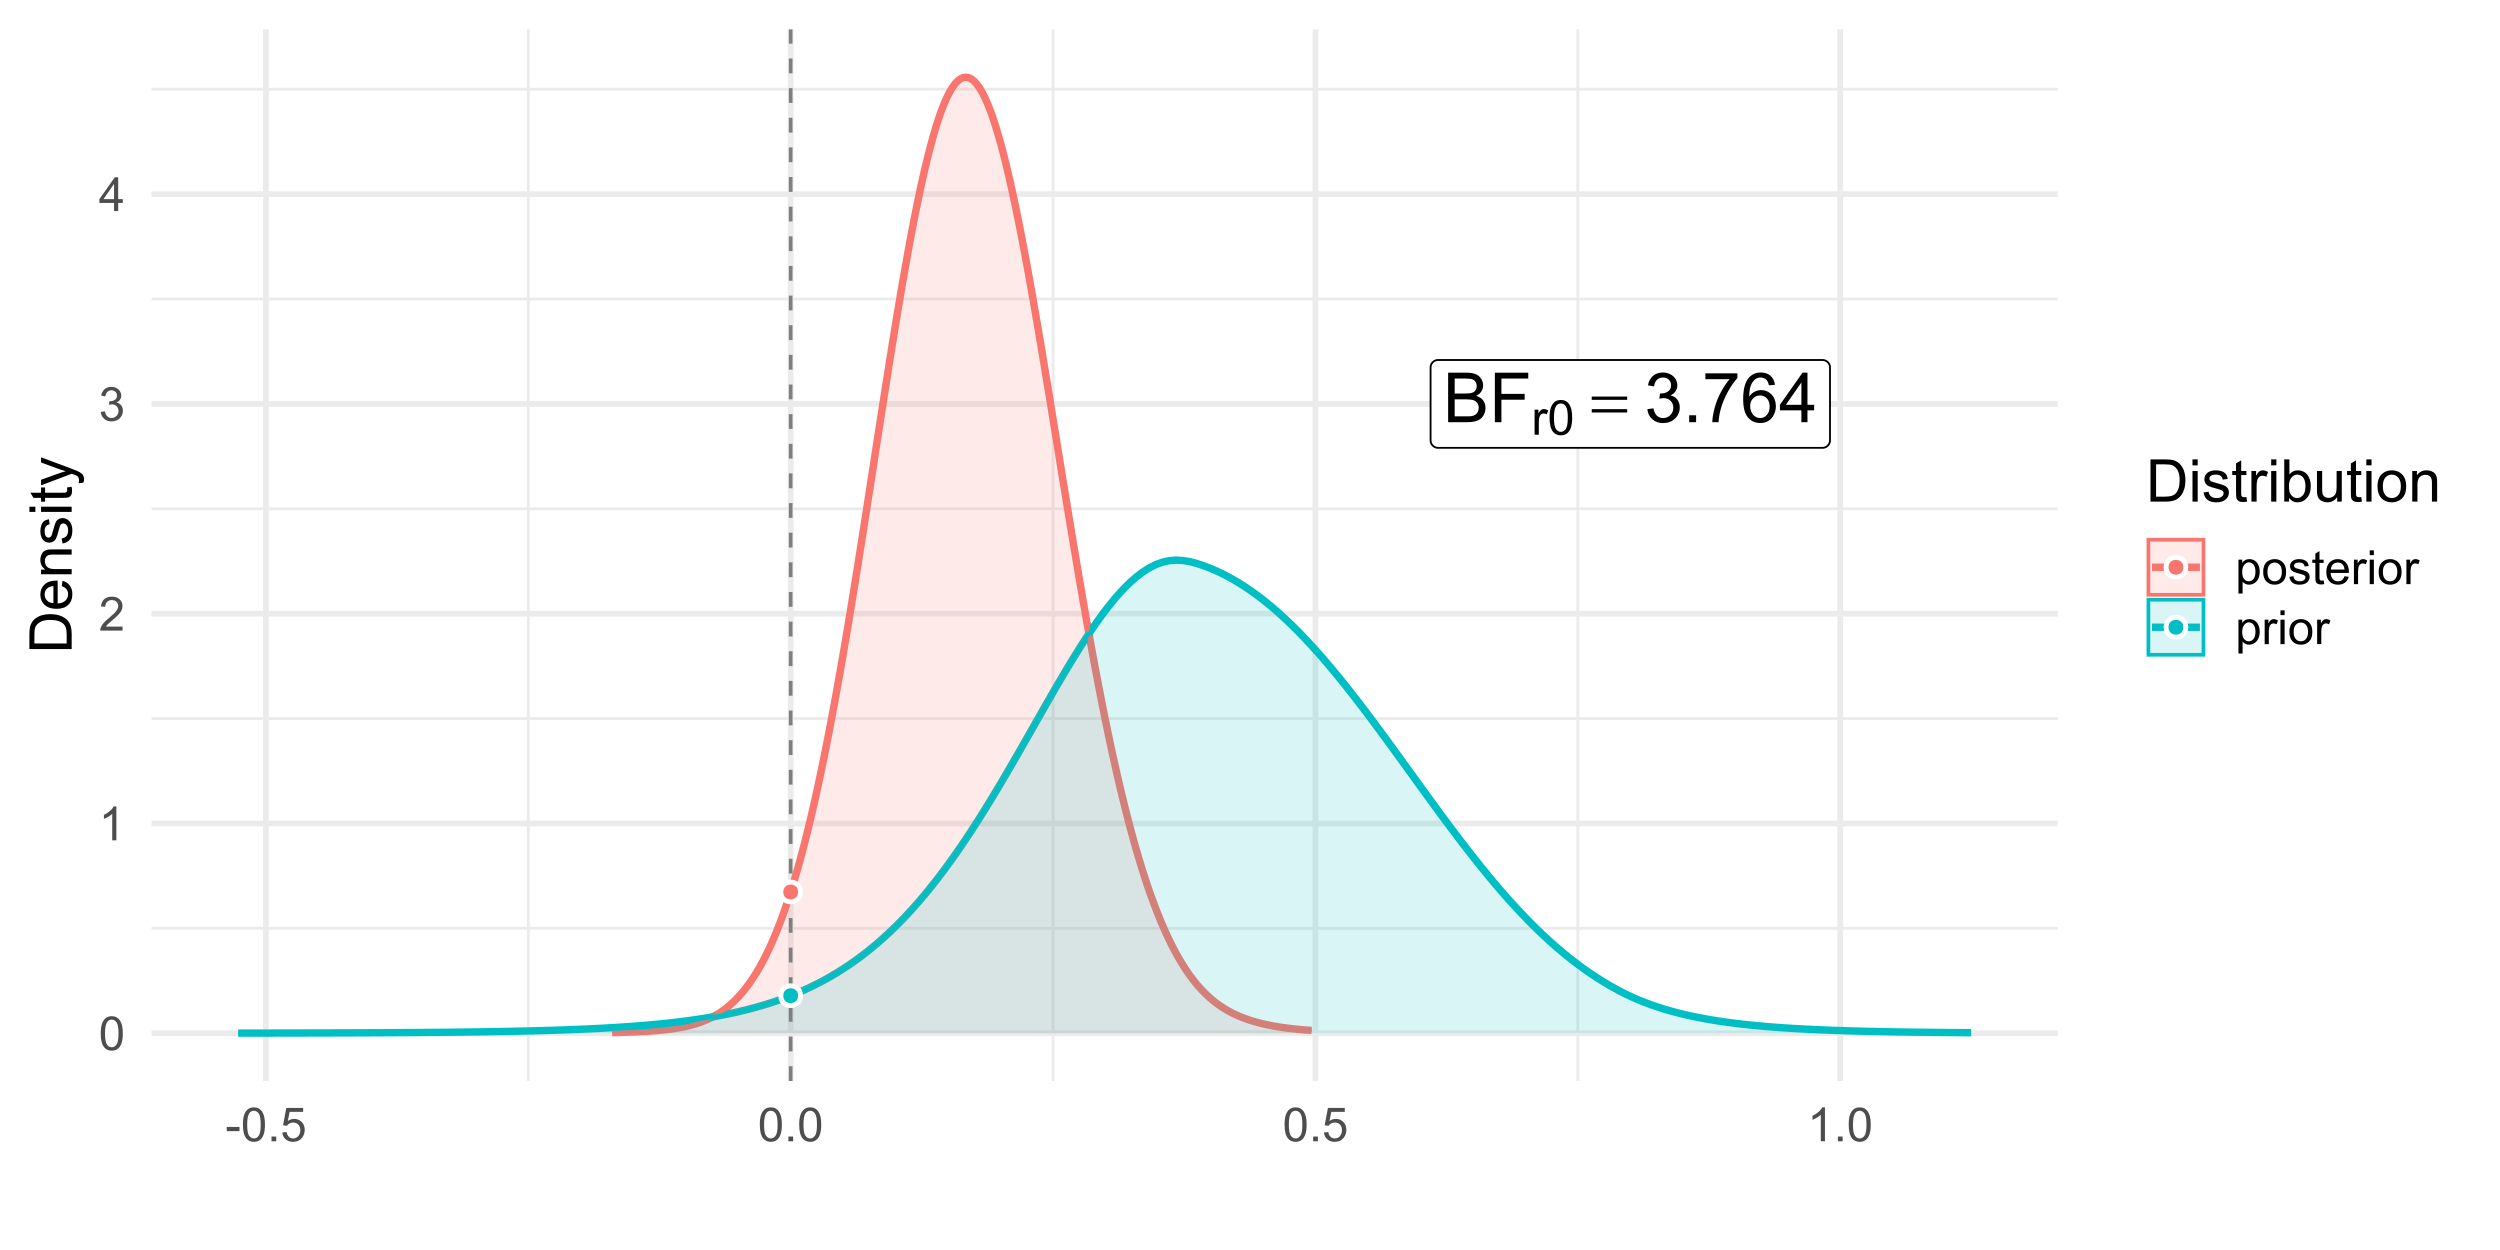 <?xml version="1.0" encoding="UTF-8"?>
<svg xmlns="http://www.w3.org/2000/svg" xmlns:xlink="http://www.w3.org/1999/xlink" width="720pt" height="360pt" viewBox="0 0 720 360" version="1.1">
<defs>
<g>
<symbol overflow="visible" id="glyph0-0">
<path style="stroke:none;" d="M 2.488 0 L 2.488 -12.449 L 12.449 -12.449 L 12.449 0 Z M 2.801 -0.312 L 12.137 -0.312 L 12.137 -12.137 L 2.801 -12.137 Z M 2.801 -0.312 "/>
</symbol>
<symbol overflow="visible" id="glyph0-1">
<path style="stroke:none;" d="M 1.457 0 L 1.457 -14.258 L 6.809 -14.258 C 7.895 -14.254 8.766 -14.109 9.426 -13.824 C 10.082 -13.531 10.598 -13.09 10.973 -12.492 C 11.344 -11.891 11.531 -11.262 11.535 -10.609 C 11.531 -9.996 11.367 -9.422 11.039 -8.887 C 10.707 -8.348 10.207 -7.914 9.539 -7.586 C 10.398 -7.332 11.059 -6.902 11.527 -6.293 C 11.988 -5.684 12.223 -4.961 12.223 -4.133 C 12.223 -3.461 12.082 -2.84 11.801 -2.27 C 11.52 -1.691 11.168 -1.25 10.754 -0.941 C 10.336 -0.629 9.816 -0.395 9.195 -0.238 C 8.566 -0.078 7.801 0 6.895 0 Z M 3.344 -8.266 L 6.43 -8.266 C 7.262 -8.262 7.863 -8.316 8.227 -8.43 C 8.703 -8.57 9.062 -8.809 9.309 -9.141 C 9.551 -9.469 9.672 -9.883 9.676 -10.387 C 9.672 -10.859 9.559 -11.277 9.336 -11.637 C 9.105 -11.996 8.781 -12.242 8.363 -12.375 C 7.938 -12.508 7.215 -12.574 6.195 -12.574 L 3.344 -12.574 Z M 3.344 -1.684 L 6.895 -1.684 C 7.5 -1.68 7.93 -1.703 8.18 -1.75 C 8.613 -1.824 8.977 -1.953 9.27 -2.137 C 9.559 -2.316 9.797 -2.582 9.988 -2.93 C 10.172 -3.277 10.266 -3.676 10.27 -4.133 C 10.266 -4.66 10.129 -5.121 9.859 -5.516 C 9.586 -5.906 9.207 -6.184 8.727 -6.344 C 8.242 -6.5 7.547 -6.578 6.641 -6.582 L 3.344 -6.582 Z M 3.344 -1.684 "/>
</symbol>
<symbol overflow="visible" id="glyph0-2">
<path style="stroke:none;" d="M 1.633 0 L 1.633 -14.258 L 11.25 -14.258 L 11.25 -12.574 L 3.52 -12.574 L 3.52 -8.16 L 10.211 -8.16 L 10.211 -6.477 L 3.52 -6.477 L 3.52 0 Z M 1.633 0 "/>
</symbol>
<symbol overflow="visible" id="glyph0-3">
<path style="stroke:none;" d="M 0.836 -3.762 L 2.586 -3.996 C 2.781 -3.004 3.125 -2.289 3.609 -1.852 C 4.094 -1.414 4.684 -1.195 5.379 -1.195 C 6.199 -1.195 6.895 -1.48 7.465 -2.051 C 8.031 -2.621 8.312 -3.328 8.316 -4.172 C 8.312 -4.977 8.051 -5.637 7.527 -6.16 C 7 -6.68 6.332 -6.941 5.523 -6.945 C 5.191 -6.941 4.781 -6.879 4.289 -6.75 L 4.484 -8.285 C 4.598 -8.27 4.691 -8.262 4.766 -8.266 C 5.508 -8.262 6.18 -8.457 6.777 -8.848 C 7.371 -9.238 7.668 -9.836 7.672 -10.648 C 7.668 -11.289 7.453 -11.82 7.02 -12.242 C 6.586 -12.66 6.023 -12.871 5.34 -12.875 C 4.652 -12.871 4.086 -12.66 3.637 -12.234 C 3.18 -11.805 2.887 -11.16 2.762 -10.309 L 1.012 -10.621 C 1.223 -11.789 1.707 -12.699 2.469 -13.348 C 3.227 -13.992 4.172 -14.312 5.301 -14.316 C 6.078 -14.312 6.793 -14.145 7.449 -13.812 C 8.098 -13.477 8.598 -13.023 8.949 -12.445 C 9.293 -11.867 9.469 -11.254 9.473 -10.609 C 9.469 -9.992 9.305 -9.43 8.977 -8.926 C 8.645 -8.418 8.152 -8.02 7.508 -7.723 C 8.348 -7.527 9.004 -7.121 9.473 -6.512 C 9.938 -5.895 10.172 -5.129 10.172 -4.211 C 10.172 -2.965 9.715 -1.91 8.809 -1.043 C 7.898 -0.18 6.754 0.25 5.367 0.254 C 4.117 0.25 3.078 -0.117 2.25 -0.863 C 1.422 -1.605 0.949 -2.574 0.836 -3.762 Z M 0.836 -3.762 "/>
</symbol>
<symbol overflow="visible" id="glyph0-4">
<path style="stroke:none;" d="M 1.809 0 L 1.809 -1.992 L 3.801 -1.992 L 3.801 0 Z M 1.809 0 "/>
</symbol>
<symbol overflow="visible" id="glyph0-5">
<path style="stroke:none;" d="M 0.941 -12.391 L 0.941 -14.07 L 10.172 -14.07 L 10.172 -12.711 C 9.266 -11.742 8.363 -10.461 7.473 -8.859 C 6.578 -7.258 5.891 -5.609 5.406 -3.918 C 5.055 -2.723 4.832 -1.418 4.734 0 L 2.938 0 C 2.953 -1.121 3.176 -2.477 3.598 -4.066 C 4.02 -5.652 4.621 -7.184 5.41 -8.66 C 6.195 -10.133 7.035 -11.375 7.926 -12.391 Z M 0.941 -12.391 "/>
</symbol>
<symbol overflow="visible" id="glyph0-6">
<path style="stroke:none;" d="M 9.91 -10.766 L 8.168 -10.629 C 8.012 -11.316 7.789 -11.816 7.508 -12.129 C 7.031 -12.625 6.449 -12.871 5.758 -12.875 C 5.199 -12.871 4.711 -12.719 4.289 -12.41 C 3.734 -12.004 3.297 -11.414 2.984 -10.648 C 2.664 -9.875 2.5 -8.777 2.488 -7.352 C 2.906 -7.992 3.422 -8.469 4.035 -8.781 C 4.641 -9.09 5.281 -9.246 5.953 -9.25 C 7.117 -9.246 8.109 -8.816 8.934 -7.961 C 9.75 -7.098 10.16 -5.988 10.164 -4.629 C 10.16 -3.73 9.965 -2.898 9.582 -2.133 C 9.191 -1.363 8.664 -0.773 7.992 -0.367 C 7.32 0.039 6.555 0.238 5.699 0.242 C 4.238 0.238 3.047 -0.293 2.129 -1.367 C 1.207 -2.438 0.75 -4.207 0.75 -6.672 C 0.75 -9.426 1.258 -11.43 2.277 -12.68 C 3.164 -13.77 4.359 -14.312 5.863 -14.316 C 6.984 -14.312 7.902 -14 8.621 -13.371 C 9.332 -12.742 9.762 -11.871 9.91 -10.766 Z M 2.762 -4.621 C 2.758 -4.016 2.887 -3.438 3.145 -2.887 C 3.398 -2.336 3.758 -1.918 4.219 -1.629 C 4.68 -1.34 5.16 -1.195 5.668 -1.195 C 6.402 -1.195 7.039 -1.492 7.574 -2.09 C 8.105 -2.684 8.371 -3.496 8.375 -4.523 C 8.371 -5.508 8.109 -6.281 7.586 -6.852 C 7.059 -7.414 6.398 -7.699 5.602 -7.703 C 4.809 -7.699 4.137 -7.414 3.586 -6.852 C 3.035 -6.281 2.758 -5.539 2.762 -4.621 Z M 2.762 -4.621 "/>
</symbol>
<symbol overflow="visible" id="glyph0-7">
<path style="stroke:none;" d="M 6.438 0 L 6.438 -3.414 L 0.254 -3.414 L 0.254 -5.02 L 6.758 -14.258 L 8.188 -14.258 L 8.188 -5.02 L 10.113 -5.02 L 10.113 -3.414 L 8.188 -3.414 L 8.188 0 Z M 6.438 -5.02 L 6.438 -11.445 L 1.973 -5.02 Z M 6.438 -5.02 "/>
</symbol>
<symbol overflow="visible" id="glyph1-0">
<path style="stroke:none;" d="M 1.742 0 L 1.742 -8.715 L 8.715 -8.715 L 8.715 0 Z M 1.961 -0.219 L 8.496 -0.219 L 8.496 -8.496 L 1.961 -8.496 Z M 1.961 -0.219 "/>
</symbol>
<symbol overflow="visible" id="glyph1-1">
<path style="stroke:none;" d="M 0.906 0 L 0.906 -7.23 L 2.008 -7.23 L 2.008 -6.133 C 2.285 -6.645 2.543 -6.984 2.785 -7.148 C 3.02 -7.312 3.285 -7.395 3.574 -7.395 C 3.988 -7.395 4.406 -7.262 4.832 -7 L 4.41 -5.859 C 4.109 -6.035 3.809 -6.121 3.512 -6.125 C 3.238 -6.121 3 -6.043 2.789 -5.883 C 2.578 -5.723 2.426 -5.5 2.336 -5.215 C 2.195 -4.777 2.125 -4.301 2.129 -3.785 L 2.129 0 Z M 0.906 0 "/>
</symbol>
<symbol overflow="visible" id="glyph1-2">
<path style="stroke:none;" d="M 0.578 -4.922 C 0.574 -6.102 0.695 -7.051 0.941 -7.77 C 1.184 -8.488 1.543 -9.043 2.023 -9.434 C 2.5 -9.824 3.105 -10.02 3.832 -10.02 C 4.367 -10.02 4.836 -9.91 5.242 -9.695 C 5.645 -9.48 5.977 -9.172 6.242 -8.766 C 6.5 -8.359 6.707 -7.863 6.859 -7.281 C 7.008 -6.695 7.082 -5.91 7.086 -4.922 C 7.082 -3.75 6.961 -2.805 6.723 -2.086 C 6.48 -1.367 6.121 -0.809 5.645 -0.418 C 5.164 -0.023 4.562 0.168 3.832 0.172 C 2.871 0.168 2.113 -0.172 1.566 -0.863 C 0.902 -1.691 0.574 -3.047 0.578 -4.922 Z M 1.84 -4.922 C 1.84 -3.281 2.031 -2.188 2.414 -1.648 C 2.797 -1.102 3.27 -0.832 3.832 -0.836 C 4.395 -0.832 4.867 -1.105 5.25 -1.652 C 5.633 -2.199 5.824 -3.289 5.828 -4.922 C 5.824 -6.562 5.633 -7.652 5.25 -8.195 C 4.867 -8.734 4.391 -9.004 3.82 -9.008 C 3.258 -9.004 2.809 -8.766 2.473 -8.293 C 2.051 -7.68 1.84 -6.559 1.84 -4.922 Z M 1.84 -4.922 "/>
</symbol>
<symbol overflow="visible" id="glyph2-0">
<path style="stroke:none;" d="M 1 0 L 1 -12.449 L 10.961 -12.449 L 10.961 0 Z M 1.312 -0.312 L 10.648 -0.312 L 10.648 -12.137 L 1.312 -12.137 Z M 1.312 -0.312 "/>
</symbol>
<symbol overflow="visible" id="glyph2-1">
<path style="stroke:none;" d="M 0.359 -7.383 L 10.57 -7.383 L 10.57 -6.438 L 0.359 -6.438 Z M 0.359 -3.754 L 10.57 -3.754 L 10.57 -2.793 L 0.359 -2.793 Z M 0.359 -3.754 "/>
</symbol>
<symbol overflow="visible" id="glyph3-0">
<path style="stroke:none;" d="M 1.699 0 L 1.699 -8.5 L 8.5 -8.5 L 8.5 0 Z M 1.914 -0.211 L 8.289 -0.211 L 8.289 -8.289 L 1.914 -8.289 Z M 1.914 -0.211 "/>
</symbol>
<symbol overflow="visible" id="glyph3-1">
<path style="stroke:none;" d="M 0.566 -4.801 C 0.562 -5.949 0.68 -6.875 0.918 -7.578 C 1.152 -8.277 1.504 -8.82 1.973 -9.203 C 2.438 -9.582 3.027 -9.773 3.738 -9.773 C 4.262 -9.773 4.719 -9.668 5.113 -9.457 C 5.504 -9.246 5.828 -8.941 6.09 -8.551 C 6.344 -8.152 6.547 -7.672 6.695 -7.102 C 6.84 -6.531 6.914 -5.762 6.914 -4.801 C 6.914 -3.656 6.797 -2.734 6.562 -2.035 C 6.328 -1.332 5.977 -0.789 5.508 -0.406 C 5.039 -0.023 4.449 0.164 3.738 0.168 C 2.801 0.164 2.062 -0.172 1.527 -0.844 C 0.883 -1.652 0.562 -2.969 0.566 -4.801 Z M 1.793 -4.801 C 1.793 -3.199 1.977 -2.137 2.352 -1.609 C 2.723 -1.078 3.188 -0.812 3.738 -0.816 C 4.285 -0.812 4.746 -1.078 5.121 -1.613 C 5.496 -2.141 5.684 -3.203 5.684 -4.801 C 5.684 -6.402 5.496 -7.469 5.121 -7.996 C 4.746 -8.52 4.281 -8.781 3.727 -8.785 C 3.176 -8.781 2.734 -8.551 2.41 -8.09 C 1.996 -7.492 1.793 -6.395 1.793 -4.801 Z M 1.793 -4.801 "/>
</symbol>
<symbol overflow="visible" id="glyph3-2">
<path style="stroke:none;" d="M 5.066 0 L 3.871 0 L 3.871 -7.617 C 3.582 -7.344 3.203 -7.066 2.738 -6.793 C 2.27 -6.516 1.852 -6.312 1.48 -6.176 L 1.48 -7.332 C 2.148 -7.645 2.734 -8.027 3.234 -8.473 C 3.734 -8.918 4.086 -9.352 4.297 -9.773 L 5.066 -9.773 Z M 5.066 0 "/>
</symbol>
<symbol overflow="visible" id="glyph3-3">
<path style="stroke:none;" d="M 6.848 -1.148 L 6.848 0 L 0.41 0 C 0.402 -0.289 0.449 -0.566 0.551 -0.832 C 0.715 -1.27 0.977 -1.699 1.336 -2.125 C 1.695 -2.547 2.215 -3.039 2.902 -3.598 C 3.957 -4.465 4.672 -5.152 5.047 -5.66 C 5.414 -6.168 5.602 -6.645 5.605 -7.098 C 5.602 -7.566 5.434 -7.969 5.098 -8.297 C 4.758 -8.621 4.316 -8.781 3.773 -8.785 C 3.195 -8.781 2.734 -8.609 2.391 -8.266 C 2.043 -7.918 1.867 -7.441 1.867 -6.832 L 0.637 -6.961 C 0.719 -7.875 1.035 -8.57 1.586 -9.055 C 2.133 -9.531 2.871 -9.773 3.797 -9.773 C 4.73 -9.773 5.469 -9.512 6.016 -8.996 C 6.559 -8.477 6.832 -7.836 6.832 -7.074 C 6.832 -6.68 6.75 -6.297 6.594 -5.922 C 6.43 -5.543 6.168 -5.148 5.801 -4.734 C 5.43 -4.316 4.812 -3.746 3.957 -3.023 C 3.238 -2.418 2.777 -2.008 2.574 -1.793 C 2.367 -1.578 2.199 -1.363 2.07 -1.148 Z M 6.848 -1.148 "/>
</symbol>
<symbol overflow="visible" id="glyph3-4">
<path style="stroke:none;" d="M 0.57 -2.57 L 1.766 -2.73 C 1.898 -2.051 2.133 -1.562 2.465 -1.266 C 2.793 -0.965 3.195 -0.812 3.672 -0.816 C 4.23 -0.812 4.707 -1.008 5.098 -1.398 C 5.484 -1.785 5.676 -2.27 5.68 -2.848 C 5.676 -3.395 5.496 -3.848 5.141 -4.207 C 4.777 -4.562 4.324 -4.738 3.773 -4.742 C 3.547 -4.738 3.266 -4.695 2.93 -4.609 L 3.062 -5.656 C 3.137 -5.645 3.199 -5.641 3.254 -5.645 C 3.758 -5.641 4.215 -5.773 4.625 -6.043 C 5.031 -6.305 5.238 -6.715 5.238 -7.273 C 5.238 -7.707 5.09 -8.07 4.793 -8.359 C 4.496 -8.645 4.113 -8.789 3.645 -8.793 C 3.18 -8.789 2.793 -8.641 2.484 -8.352 C 2.172 -8.055 1.973 -7.617 1.887 -7.039 L 0.691 -7.25 C 0.836 -8.047 1.168 -8.668 1.688 -9.113 C 2.203 -9.551 2.848 -9.773 3.621 -9.773 C 4.152 -9.773 4.641 -9.656 5.086 -9.43 C 5.531 -9.199 5.871 -8.891 6.113 -8.5 C 6.348 -8.105 6.469 -7.688 6.469 -7.246 C 6.469 -6.82 6.355 -6.438 6.129 -6.094 C 5.902 -5.75 5.566 -5.477 5.125 -5.273 C 5.699 -5.141 6.145 -4.863 6.465 -4.445 C 6.781 -4.027 6.941 -3.504 6.945 -2.875 C 6.941 -2.023 6.633 -1.305 6.016 -0.715 C 5.395 -0.125 4.609 0.168 3.664 0.172 C 2.805 0.168 2.098 -0.082 1.535 -0.59 C 0.973 -1.098 0.648 -1.758 0.57 -2.57 Z M 0.57 -2.57 "/>
</symbol>
<symbol overflow="visible" id="glyph3-5">
<path style="stroke:none;" d="M 4.395 0 L 4.395 -2.332 L 0.172 -2.332 L 0.172 -3.426 L 4.617 -9.734 L 5.59 -9.734 L 5.59 -3.426 L 6.906 -3.426 L 6.906 -2.332 L 5.59 -2.332 L 5.59 0 Z M 4.395 -3.426 L 4.395 -7.816 L 1.348 -3.426 Z M 4.395 -3.426 "/>
</symbol>
<symbol overflow="visible" id="glyph3-6">
<path style="stroke:none;" d="M 0.434 -2.922 L 0.434 -4.125 L 4.105 -4.125 L 4.105 -2.922 Z M 0.434 -2.922 "/>
</symbol>
<symbol overflow="visible" id="glyph3-7">
<path style="stroke:none;" d="M 1.234 0 L 1.234 -1.363 L 2.598 -1.363 L 2.598 0 Z M 1.234 0 "/>
</symbol>
<symbol overflow="visible" id="glyph3-8">
<path style="stroke:none;" d="M 0.566 -2.551 L 1.82 -2.656 C 1.91 -2.039 2.125 -1.582 2.469 -1.277 C 2.805 -0.969 3.215 -0.812 3.691 -0.816 C 4.266 -0.812 4.75 -1.031 5.152 -1.465 C 5.547 -1.898 5.746 -2.473 5.75 -3.195 C 5.746 -3.875 5.555 -4.414 5.176 -4.809 C 4.789 -5.199 4.289 -5.395 3.672 -5.398 C 3.285 -5.395 2.938 -5.309 2.629 -5.137 C 2.316 -4.961 2.074 -4.734 1.898 -4.457 L 0.777 -4.602 L 1.719 -9.602 L 6.562 -9.602 L 6.562 -8.461 L 2.676 -8.461 L 2.152 -5.844 C 2.73 -6.246 3.344 -6.449 3.992 -6.453 C 4.836 -6.449 5.555 -6.156 6.141 -5.57 C 6.727 -4.98 7.02 -4.223 7.02 -3.301 C 7.02 -2.418 6.762 -1.656 6.25 -1.016 C 5.621 -0.227 4.77 0.164 3.691 0.168 C 2.805 0.164 2.082 -0.082 1.523 -0.574 C 0.961 -1.07 0.641 -1.727 0.566 -2.551 Z M 0.566 -2.551 "/>
</symbol>
<symbol overflow="visible" id="glyph3-9">
<path style="stroke:none;" d="M 0.898 2.703 L 0.898 -7.051 L 1.984 -7.051 L 1.984 -6.137 C 2.238 -6.492 2.527 -6.762 2.855 -6.941 C 3.176 -7.117 3.57 -7.207 4.031 -7.211 C 4.633 -7.207 5.164 -7.051 5.625 -6.746 C 6.086 -6.434 6.434 -5.996 6.668 -5.434 C 6.902 -4.867 7.02 -4.25 7.02 -3.578 C 7.02 -2.855 6.887 -2.207 6.629 -1.629 C 6.367 -1.051 5.992 -0.605 5.5 -0.301 C 5.004 0.008 4.484 0.156 3.945 0.16 C 3.543 0.156 3.188 0.078 2.871 -0.09 C 2.555 -0.254 2.293 -0.469 2.094 -0.73 L 2.094 2.703 Z M 1.98 -3.488 C 1.98 -2.574 2.164 -1.902 2.531 -1.473 C 2.898 -1.035 3.34 -0.82 3.863 -0.824 C 4.391 -0.82 4.848 -1.043 5.227 -1.496 C 5.605 -1.941 5.793 -2.641 5.797 -3.586 C 5.793 -4.484 5.609 -5.156 5.242 -5.605 C 4.871 -6.051 4.43 -6.273 3.918 -6.277 C 3.406 -6.273 2.957 -6.035 2.566 -5.562 C 2.176 -5.082 1.98 -4.391 1.98 -3.488 Z M 1.98 -3.488 "/>
</symbol>
<symbol overflow="visible" id="glyph3-10">
<path style="stroke:none;" d="M 0.453 -3.527 C 0.449 -4.832 0.812 -5.797 1.539 -6.43 C 2.145 -6.945 2.883 -7.207 3.758 -7.211 C 4.727 -7.207 5.52 -6.891 6.137 -6.258 C 6.746 -5.621 7.055 -4.742 7.059 -3.625 C 7.055 -2.715 6.918 -2 6.648 -1.484 C 6.375 -0.961 5.98 -0.559 5.461 -0.27 C 4.941 0.016 4.371 0.156 3.758 0.16 C 2.766 0.156 1.969 -0.156 1.363 -0.789 C 0.754 -1.418 0.449 -2.332 0.453 -3.527 Z M 1.68 -3.527 C 1.676 -2.621 1.871 -1.941 2.27 -1.496 C 2.66 -1.043 3.156 -0.82 3.758 -0.824 C 4.348 -0.82 4.844 -1.047 5.238 -1.5 C 5.633 -1.953 5.828 -2.641 5.832 -3.566 C 5.828 -4.438 5.629 -5.098 5.234 -5.547 C 4.836 -5.996 4.344 -6.223 3.758 -6.223 C 3.156 -6.223 2.66 -5.996 2.27 -5.551 C 1.871 -5.102 1.676 -4.43 1.68 -3.527 Z M 1.68 -3.527 "/>
</symbol>
<symbol overflow="visible" id="glyph3-11">
<path style="stroke:none;" d="M 0.418 -2.105 L 1.602 -2.293 C 1.664 -1.816 1.848 -1.453 2.152 -1.203 C 2.453 -0.945 2.879 -0.82 3.426 -0.824 C 3.973 -0.82 4.379 -0.934 4.648 -1.16 C 4.91 -1.383 5.043 -1.645 5.047 -1.945 C 5.043 -2.215 4.926 -2.426 4.695 -2.582 C 4.527 -2.688 4.121 -2.824 3.473 -2.988 C 2.594 -3.207 1.984 -3.398 1.648 -3.562 C 1.305 -3.723 1.051 -3.945 0.879 -4.23 C 0.703 -4.516 0.613 -4.832 0.617 -5.18 C 0.613 -5.492 0.688 -5.781 0.832 -6.051 C 0.977 -6.316 1.172 -6.539 1.422 -6.719 C 1.605 -6.855 1.859 -6.973 2.18 -7.066 C 2.5 -7.16 2.844 -7.207 3.215 -7.211 C 3.766 -7.207 4.25 -7.129 4.672 -6.973 C 5.086 -6.812 5.395 -6.594 5.598 -6.324 C 5.793 -6.051 5.934 -5.688 6.012 -5.234 L 4.84 -5.074 C 4.785 -5.434 4.629 -5.715 4.379 -5.922 C 4.121 -6.125 3.762 -6.227 3.301 -6.23 C 2.746 -6.227 2.355 -6.137 2.125 -5.957 C 1.887 -5.773 1.77 -5.562 1.773 -5.32 C 1.77 -5.164 1.816 -5.023 1.918 -4.902 C 2.012 -4.77 2.168 -4.664 2.379 -4.582 C 2.496 -4.535 2.848 -4.434 3.434 -4.277 C 4.277 -4.051 4.867 -3.863 5.203 -3.723 C 5.535 -3.574 5.797 -3.367 5.988 -3.094 C 6.18 -2.82 6.273 -2.477 6.277 -2.07 C 6.273 -1.668 6.156 -1.293 5.926 -0.945 C 5.691 -0.59 5.355 -0.32 4.918 -0.129 C 4.477 0.062 3.984 0.156 3.434 0.16 C 2.516 0.156 1.816 -0.031 1.336 -0.41 C 0.855 -0.793 0.547 -1.355 0.418 -2.105 Z M 0.418 -2.105 "/>
</symbol>
<symbol overflow="visible" id="glyph3-12">
<path style="stroke:none;" d="M 3.508 -1.07 L 3.68 -0.012 C 3.344 0.059 3.043 0.094 2.777 0.094 C 2.34 0.094 2 0.027 1.766 -0.113 C 1.523 -0.246 1.355 -0.426 1.262 -0.652 C 1.16 -0.871 1.113 -1.344 1.117 -2.066 L 1.117 -6.121 L 0.238 -6.121 L 0.238 -7.051 L 1.117 -7.051 L 1.117 -8.801 L 2.305 -9.516 L 2.305 -7.051 L 3.508 -7.051 L 3.508 -6.121 L 2.305 -6.121 L 2.305 -2 C 2.301 -1.656 2.324 -1.438 2.367 -1.34 C 2.406 -1.242 2.473 -1.164 2.57 -1.109 C 2.664 -1.047 2.801 -1.02 2.98 -1.023 C 3.109 -1.02 3.285 -1.035 3.508 -1.07 Z M 3.508 -1.07 "/>
</symbol>
<symbol overflow="visible" id="glyph3-13">
<path style="stroke:none;" d="M 5.723 -2.27 L 6.961 -2.117 C 6.766 -1.391 6.402 -0.832 5.875 -0.438 C 5.348 -0.039 4.676 0.156 3.859 0.16 C 2.824 0.156 2.008 -0.156 1.406 -0.793 C 0.801 -1.426 0.496 -2.316 0.5 -3.465 C 0.496 -4.648 0.801 -5.57 1.414 -6.227 C 2.023 -6.879 2.816 -7.207 3.793 -7.211 C 4.73 -7.207 5.5 -6.887 6.102 -6.246 C 6.695 -5.605 6.996 -4.703 7 -3.539 C 6.996 -3.469 6.992 -3.363 6.992 -3.223 L 1.734 -3.223 C 1.777 -2.445 1.996 -1.852 2.391 -1.441 C 2.781 -1.027 3.27 -0.82 3.863 -0.824 C 4.301 -0.82 4.676 -0.934 4.988 -1.168 C 5.293 -1.395 5.539 -1.762 5.723 -2.27 Z M 1.801 -4.203 L 5.738 -4.203 C 5.68 -4.793 5.531 -5.238 5.285 -5.539 C 4.902 -5.996 4.406 -6.227 3.805 -6.23 C 3.25 -6.227 2.789 -6.043 2.418 -5.676 C 2.043 -5.305 1.836 -4.812 1.801 -4.203 Z M 1.801 -4.203 "/>
</symbol>
<symbol overflow="visible" id="glyph3-14">
<path style="stroke:none;" d="M 0.883 0 L 0.883 -7.051 L 1.961 -7.051 L 1.961 -5.984 C 2.23 -6.48 2.484 -6.812 2.719 -6.973 C 2.949 -7.129 3.203 -7.207 3.488 -7.211 C 3.887 -7.207 4.297 -7.078 4.715 -6.828 L 4.305 -5.719 C 4.008 -5.891 3.715 -5.977 3.426 -5.977 C 3.164 -5.977 2.93 -5.895 2.723 -5.738 C 2.512 -5.578 2.363 -5.363 2.277 -5.086 C 2.141 -4.66 2.074 -4.195 2.078 -3.691 L 2.078 0 Z M 0.883 0 "/>
</symbol>
<symbol overflow="visible" id="glyph3-15">
<path style="stroke:none;" d="M 0.902 -8.359 L 0.902 -9.734 L 2.098 -9.734 L 2.098 -8.359 Z M 0.902 0 L 0.902 -7.051 L 2.098 -7.051 L 2.098 0 Z M 0.902 0 "/>
</symbol>
<symbol overflow="visible" id="glyph4-0">
<path style="stroke:none;" d="M 0 -2.125 L -10.625 -2.125 L -10.625 -10.625 L 0 -10.625 Z M -0.266 -2.391 L -0.266 -10.359 L -10.359 -10.359 L -10.359 -2.391 Z M -0.266 -2.391 "/>
</symbol>
<symbol overflow="visible" id="glyph4-1">
<path style="stroke:none;" d="M 0 -1.312 L -12.168 -1.312 L -12.168 -5.504 C -12.164 -6.445 -12.105 -7.168 -11.996 -7.672 C -11.832 -8.363 -11.543 -8.957 -11.125 -9.453 C -10.578 -10.094 -9.883 -10.574 -9.043 -10.895 C -8.195 -11.207 -7.234 -11.367 -6.152 -11.371 C -5.227 -11.367 -4.406 -11.258 -3.691 -11.047 C -2.977 -10.828 -2.383 -10.555 -1.918 -10.219 C -1.449 -9.879 -1.082 -9.508 -0.816 -9.109 C -0.543 -8.707 -0.34 -8.223 -0.207 -7.656 C -0.066 -7.086 0 -6.434 0 -5.703 Z M -1.438 -2.922 L -1.438 -5.52 C -1.434 -6.32 -1.508 -6.949 -1.66 -7.406 C -1.805 -7.863 -2.016 -8.227 -2.289 -8.5 C -2.668 -8.879 -3.18 -9.176 -3.828 -9.391 C -4.469 -9.602 -5.254 -9.707 -6.176 -9.711 C -7.449 -9.707 -8.426 -9.5 -9.109 -9.082 C -9.793 -8.664 -10.25 -8.156 -10.484 -7.562 C -10.648 -7.129 -10.734 -6.434 -10.734 -5.48 L -10.734 -2.922 Z M -1.438 -2.922 "/>
</symbol>
<symbol overflow="visible" id="glyph4-2">
<path style="stroke:none;" d="M -2.84 -7.156 L -2.648 -8.699 C -1.742 -8.453 -1.039 -8.004 -0.547 -7.348 C -0.047 -6.688 0.199 -5.844 0.199 -4.824 C 0.199 -3.531 -0.195 -2.508 -0.992 -1.754 C -1.781 -0.996 -2.895 -0.621 -4.332 -0.621 C -5.812 -0.621 -6.965 -1 -7.785 -1.766 C -8.602 -2.527 -9.012 -3.52 -9.016 -4.738 C -9.012 -5.914 -8.609 -6.879 -7.809 -7.629 C -7.004 -8.375 -5.875 -8.746 -4.426 -8.75 C -4.332 -8.746 -4.199 -8.746 -4.027 -8.742 L -4.027 -2.168 C -3.055 -2.223 -2.312 -2.496 -1.801 -2.988 C -1.281 -3.48 -1.023 -4.094 -1.027 -4.832 C -1.023 -5.375 -1.168 -5.844 -1.457 -6.234 C -1.742 -6.621 -2.203 -6.926 -2.84 -7.156 Z M -5.254 -2.25 L -5.254 -7.172 C -5.992 -7.102 -6.547 -6.914 -6.922 -6.609 C -7.492 -6.133 -7.781 -5.516 -7.785 -4.758 C -7.781 -4.07 -7.551 -3.492 -7.094 -3.023 C -6.633 -2.555 -6.02 -2.297 -5.254 -2.25 Z M -5.254 -2.25 "/>
</symbol>
<symbol overflow="visible" id="glyph4-3">
<path style="stroke:none;" d="M 0 -1.121 L -8.816 -1.121 L -8.816 -2.465 L -7.562 -2.465 C -8.527 -3.109 -9.012 -4.043 -9.016 -5.27 C -9.012 -5.797 -8.914 -6.285 -8.727 -6.734 C -8.531 -7.18 -8.281 -7.516 -7.977 -7.738 C -7.664 -7.957 -7.297 -8.113 -6.871 -8.203 C -6.594 -8.258 -6.109 -8.285 -5.422 -8.285 L 0 -8.285 L 0 -6.789 L -5.363 -6.789 C -5.965 -6.785 -6.422 -6.727 -6.727 -6.613 C -7.027 -6.496 -7.266 -6.289 -7.449 -5.996 C -7.625 -5.699 -7.715 -5.355 -7.719 -4.957 C -7.715 -4.316 -7.516 -3.766 -7.113 -3.305 C -6.707 -2.844 -5.938 -2.613 -4.812 -2.613 L 0 -2.613 Z M 0 -1.121 "/>
</symbol>
<symbol overflow="visible" id="glyph4-4">
<path style="stroke:none;" d="M -2.633 -0.523 L -2.863 -2 C -2.27 -2.078 -1.816 -2.309 -1.5 -2.691 C -1.184 -3.066 -1.023 -3.598 -1.027 -4.281 C -1.023 -4.965 -1.164 -5.473 -1.445 -5.809 C -1.723 -6.137 -2.051 -6.305 -2.434 -6.309 C -2.766 -6.305 -3.031 -6.156 -3.23 -5.867 C -3.359 -5.66 -3.527 -5.152 -3.734 -4.34 C -4.008 -3.242 -4.25 -2.484 -4.453 -2.062 C -4.656 -1.641 -4.934 -1.32 -5.293 -1.102 C -5.645 -0.883 -6.039 -0.773 -6.477 -0.773 C -6.863 -0.773 -7.227 -0.863 -7.566 -1.043 C -7.898 -1.223 -8.176 -1.465 -8.398 -1.777 C -8.566 -2.004 -8.715 -2.32 -8.836 -2.727 C -8.953 -3.125 -9.012 -3.559 -9.016 -4.02 C -9.012 -4.707 -8.91 -5.312 -8.715 -5.84 C -8.512 -6.359 -8.242 -6.746 -7.906 -6.996 C -7.562 -7.246 -7.109 -7.418 -6.539 -7.512 L -6.344 -6.051 C -6.793 -5.984 -7.145 -5.793 -7.402 -5.473 C -7.652 -5.152 -7.781 -4.703 -7.785 -4.125 C -7.781 -3.438 -7.668 -2.945 -7.445 -2.656 C -7.215 -2.359 -6.949 -2.215 -6.648 -2.215 C -6.453 -2.215 -6.277 -2.273 -6.125 -2.398 C -5.961 -2.516 -5.828 -2.707 -5.727 -2.973 C -5.668 -3.117 -5.543 -3.559 -5.344 -4.293 C -5.062 -5.344 -4.832 -6.078 -4.652 -6.5 C -4.473 -6.914 -4.211 -7.242 -3.867 -7.484 C -3.523 -7.719 -3.098 -7.84 -2.59 -7.844 C -2.09 -7.84 -1.621 -7.695 -1.184 -7.406 C -0.742 -7.117 -0.398 -6.695 -0.16 -6.148 C 0.082 -5.598 0.199 -4.98 0.199 -4.293 C 0.199 -3.145 -0.035 -2.27 -0.512 -1.672 C -0.984 -1.07 -1.691 -0.688 -2.633 -0.523 Z M -2.633 -0.523 "/>
</symbol>
<symbol overflow="visible" id="glyph4-5">
<path style="stroke:none;" d="M -10.449 -1.129 L -12.168 -1.129 L -12.168 -2.625 L -10.449 -2.625 Z M 0 -1.129 L -8.816 -1.129 L -8.816 -2.625 L 0 -2.625 Z M 0 -1.129 "/>
</symbol>
<symbol overflow="visible" id="glyph4-6">
<path style="stroke:none;" d="M -1.336 -4.383 L -0.016 -4.598 C 0.074 -4.176 0.117 -3.801 0.117 -3.469 C 0.117 -2.926 0.031 -2.504 -0.141 -2.207 C -0.312 -1.906 -0.535 -1.695 -0.816 -1.574 C -1.094 -1.453 -1.684 -1.395 -2.582 -1.395 L -7.652 -1.395 L -7.652 -0.301 L -8.816 -0.301 L -8.816 -1.395 L -11 -1.395 L -11.895 -2.879 L -8.816 -2.879 L -8.816 -4.383 L -7.652 -4.383 L -7.652 -2.879 L -2.5 -2.879 C -2.07 -2.875 -1.797 -2.902 -1.676 -2.957 C -1.551 -3.008 -1.453 -3.094 -1.383 -3.215 C -1.312 -3.332 -1.277 -3.504 -1.277 -3.727 C -1.277 -3.891 -1.297 -4.109 -1.336 -4.383 Z M -1.336 -4.383 "/>
</symbol>
<symbol overflow="visible" id="glyph4-7">
<path style="stroke:none;" d="M 3.395 -1.055 L 1.992 -0.887 C 2.078 -1.211 2.121 -1.496 2.125 -1.742 C 2.121 -2.07 2.066 -2.336 1.957 -2.539 C 1.848 -2.734 1.691 -2.898 1.496 -3.031 C 1.34 -3.121 0.969 -3.273 0.383 -3.484 C 0.297 -3.512 0.176 -3.555 0.016 -3.617 L -8.816 -0.273 L -8.816 -1.883 L -3.711 -3.719 C -3.059 -3.953 -2.379 -4.168 -1.668 -4.359 C -2.352 -4.531 -3.02 -4.734 -3.676 -4.973 L -8.816 -6.855 L -8.816 -8.352 L 0.148 -4.996 C 1.113 -4.633 1.781 -4.355 2.148 -4.16 C 2.641 -3.895 3.004 -3.59 3.234 -3.246 C 3.461 -2.902 3.574 -2.492 3.578 -2.016 C 3.574 -1.727 3.512 -1.406 3.395 -1.055 Z M 3.395 -1.055 "/>
</symbol>
<symbol overflow="visible" id="glyph5-0">
<path style="stroke:none;" d="M 2.125 0 L 2.125 -10.625 L 10.625 -10.625 L 10.625 0 Z M 2.391 -0.266 L 10.359 -0.266 L 10.359 -10.359 L 2.391 -10.359 Z M 2.391 -0.266 "/>
</symbol>
<symbol overflow="visible" id="glyph5-1">
<path style="stroke:none;" d="M 1.312 0 L 1.312 -12.168 L 5.504 -12.168 C 6.445 -12.164 7.168 -12.105 7.672 -11.996 C 8.363 -11.832 8.957 -11.543 9.453 -11.125 C 10.094 -10.578 10.574 -9.883 10.895 -9.043 C 11.207 -8.195 11.367 -7.234 11.371 -6.152 C 11.367 -5.227 11.258 -4.406 11.047 -3.695 C 10.828 -2.98 10.555 -2.391 10.219 -1.922 C 9.879 -1.453 9.508 -1.082 9.109 -0.816 C 8.707 -0.543 8.223 -0.34 7.656 -0.207 C 7.086 -0.066 6.434 0 5.703 0 Z M 2.922 -1.438 L 5.52 -1.438 C 6.32 -1.434 6.949 -1.508 7.406 -1.66 C 7.863 -1.805 8.227 -2.016 8.5 -2.289 C 8.879 -2.668 9.176 -3.18 9.391 -3.828 C 9.602 -4.469 9.707 -5.254 9.711 -6.176 C 9.707 -7.449 9.5 -8.426 9.082 -9.109 C 8.664 -9.793 8.156 -10.25 7.562 -10.484 C 7.129 -10.648 6.434 -10.734 5.477 -10.734 L 2.922 -10.734 Z M 2.922 -1.438 "/>
</symbol>
<symbol overflow="visible" id="glyph5-2">
<path style="stroke:none;" d="M 1.129 -10.449 L 1.129 -12.168 L 2.625 -12.168 L 2.625 -10.449 Z M 1.129 0 L 1.129 -8.816 L 2.625 -8.816 L 2.625 0 Z M 1.129 0 "/>
</symbol>
<symbol overflow="visible" id="glyph5-3">
<path style="stroke:none;" d="M 0.523 -2.633 L 2 -2.863 C 2.078 -2.27 2.309 -1.816 2.691 -1.504 C 3.066 -1.188 3.598 -1.031 4.281 -1.031 C 4.965 -1.031 5.473 -1.168 5.809 -1.449 C 6.137 -1.723 6.305 -2.051 6.309 -2.434 C 6.305 -2.766 6.156 -3.031 5.867 -3.23 C 5.66 -3.359 5.152 -3.527 4.34 -3.734 C 3.242 -4.008 2.484 -4.25 2.062 -4.453 C 1.641 -4.656 1.32 -4.934 1.102 -5.293 C 0.883 -5.645 0.773 -6.039 0.773 -6.477 C 0.773 -6.863 0.863 -7.227 1.043 -7.566 C 1.223 -7.898 1.465 -8.176 1.777 -8.398 C 2.004 -8.566 2.32 -8.715 2.727 -8.836 C 3.125 -8.953 3.555 -9.012 4.016 -9.016 C 4.703 -9.012 5.312 -8.91 5.84 -8.715 C 6.359 -8.512 6.746 -8.242 6.996 -7.906 C 7.246 -7.562 7.418 -7.109 7.512 -6.539 L 6.051 -6.344 C 5.984 -6.793 5.793 -7.145 5.473 -7.402 C 5.152 -7.652 4.703 -7.781 4.125 -7.785 C 3.438 -7.781 2.945 -7.668 2.656 -7.445 C 2.359 -7.215 2.215 -6.949 2.215 -6.648 C 2.215 -6.453 2.273 -6.277 2.398 -6.125 C 2.516 -5.961 2.707 -5.828 2.973 -5.727 C 3.117 -5.668 3.559 -5.543 4.293 -5.344 C 5.344 -5.062 6.078 -4.832 6.5 -4.652 C 6.914 -4.473 7.242 -4.211 7.484 -3.867 C 7.719 -3.523 7.84 -3.098 7.844 -2.59 C 7.84 -2.09 7.695 -1.621 7.406 -1.184 C 7.117 -0.742 6.695 -0.398 6.148 -0.16 C 5.598 0.082 4.98 0.199 4.293 0.199 C 3.145 0.199 2.27 -0.035 1.672 -0.512 C 1.07 -0.984 0.688 -1.691 0.523 -2.633 Z M 0.523 -2.633 "/>
</symbol>
<symbol overflow="visible" id="glyph5-4">
<path style="stroke:none;" d="M 4.383 -1.336 L 4.598 -0.016 C 4.176 0.074 3.801 0.117 3.469 0.117 C 2.926 0.117 2.504 0.031 2.207 -0.141 C 1.906 -0.312 1.695 -0.535 1.574 -0.816 C 1.453 -1.094 1.395 -1.684 1.395 -2.582 L 1.395 -7.652 L 0.297 -7.652 L 0.297 -8.816 L 1.395 -8.816 L 1.395 -11 L 2.879 -11.895 L 2.879 -8.816 L 4.383 -8.816 L 4.383 -7.652 L 2.879 -7.652 L 2.879 -2.5 C 2.875 -2.07 2.902 -1.797 2.957 -1.676 C 3.008 -1.551 3.094 -1.453 3.215 -1.383 C 3.332 -1.312 3.504 -1.277 3.727 -1.277 C 3.891 -1.277 4.109 -1.297 4.383 -1.336 Z M 4.383 -1.336 "/>
</symbol>
<symbol overflow="visible" id="glyph5-5">
<path style="stroke:none;" d="M 1.105 0 L 1.105 -8.816 L 2.449 -8.816 L 2.449 -7.48 C 2.793 -8.102 3.109 -8.512 3.398 -8.715 C 3.688 -8.91 4.008 -9.012 4.359 -9.016 C 4.859 -9.012 5.371 -8.852 5.895 -8.531 L 5.379 -7.148 C 5.012 -7.359 4.645 -7.465 4.281 -7.469 C 3.953 -7.465 3.66 -7.367 3.402 -7.176 C 3.141 -6.977 2.957 -6.703 2.848 -6.359 C 2.68 -5.824 2.594 -5.246 2.598 -4.617 L 2.598 0 Z M 1.105 0 "/>
</symbol>
<symbol overflow="visible" id="glyph5-6">
<path style="stroke:none;" d="M 2.5 0 L 1.113 0 L 1.113 -12.168 L 2.605 -12.168 L 2.605 -7.828 C 3.234 -8.617 4.039 -9.012 5.023 -9.016 C 5.562 -9.012 6.078 -8.902 6.562 -8.688 C 7.047 -8.465 7.445 -8.156 7.758 -7.766 C 8.07 -7.367 8.312 -6.891 8.492 -6.332 C 8.664 -5.773 8.754 -5.176 8.758 -4.539 C 8.754 -3.027 8.379 -1.859 7.637 -1.035 C 6.887 -0.211 5.992 0.199 4.945 0.199 C 3.906 0.199 3.09 -0.234 2.5 -1.105 Z M 2.48 -4.473 C 2.477 -3.414 2.621 -2.652 2.914 -2.184 C 3.379 -1.414 4.016 -1.031 4.824 -1.031 C 5.473 -1.031 6.039 -1.312 6.516 -1.879 C 6.992 -2.445 7.23 -3.289 7.23 -4.414 C 7.23 -5.562 7 -6.414 6.543 -6.961 C 6.086 -7.508 5.535 -7.781 4.891 -7.785 C 4.234 -7.781 3.668 -7.496 3.195 -6.934 C 2.715 -6.363 2.477 -5.543 2.48 -4.473 Z M 2.48 -4.473 "/>
</symbol>
<symbol overflow="visible" id="glyph5-7">
<path style="stroke:none;" d="M 6.898 0 L 6.898 -1.297 C 6.207 -0.297 5.277 0.199 4.102 0.199 C 3.578 0.199 3.09 0.102 2.645 -0.098 C 2.191 -0.297 1.859 -0.547 1.641 -0.852 C 1.422 -1.148 1.266 -1.52 1.18 -1.961 C 1.113 -2.25 1.082 -2.715 1.086 -3.352 L 1.086 -8.816 L 2.582 -8.816 L 2.582 -3.926 C 2.578 -3.145 2.609 -2.617 2.672 -2.348 C 2.766 -1.953 2.965 -1.645 3.27 -1.422 C 3.574 -1.195 3.949 -1.082 4.398 -1.086 C 4.844 -1.082 5.266 -1.199 5.66 -1.43 C 6.051 -1.66 6.328 -1.973 6.496 -2.371 C 6.656 -2.766 6.738 -3.34 6.742 -4.094 L 6.742 -8.816 L 8.234 -8.816 L 8.234 0 Z M 6.898 0 "/>
</symbol>
<symbol overflow="visible" id="glyph5-8">
<path style="stroke:none;" d="M 0.562 -4.406 C 0.562 -6.039 1.016 -7.246 1.926 -8.035 C 2.68 -8.684 3.605 -9.012 4.699 -9.016 C 5.91 -9.012 6.898 -8.613 7.668 -7.824 C 8.438 -7.027 8.824 -5.93 8.824 -4.531 C 8.824 -3.395 8.652 -2.504 8.312 -1.855 C 7.973 -1.203 7.477 -0.699 6.828 -0.34 C 6.172 0.02 5.465 0.199 4.699 0.199 C 3.465 0.199 2.465 -0.195 1.703 -0.988 C 0.941 -1.777 0.562 -2.918 0.562 -4.406 Z M 2.102 -4.406 C 2.098 -3.277 2.344 -2.43 2.84 -1.871 C 3.328 -1.309 3.949 -1.031 4.699 -1.031 C 5.441 -1.031 6.059 -1.312 6.551 -1.875 C 7.043 -2.438 7.289 -3.297 7.289 -4.457 C 7.289 -5.547 7.039 -6.371 6.543 -6.934 C 6.047 -7.492 5.434 -7.773 4.699 -7.777 C 3.949 -7.773 3.328 -7.496 2.84 -6.938 C 2.344 -6.379 2.098 -5.535 2.102 -4.406 Z M 2.102 -4.406 "/>
</symbol>
<symbol overflow="visible" id="glyph5-9">
<path style="stroke:none;" d="M 1.121 0 L 1.121 -8.816 L 2.465 -8.816 L 2.465 -7.562 C 3.109 -8.527 4.043 -9.012 5.27 -9.016 C 5.797 -9.012 6.285 -8.914 6.734 -8.727 C 7.18 -8.531 7.516 -8.281 7.738 -7.977 C 7.957 -7.664 8.113 -7.297 8.203 -6.875 C 8.258 -6.594 8.285 -6.109 8.285 -5.422 L 8.285 0 L 6.789 0 L 6.789 -5.363 C 6.785 -5.965 6.727 -6.422 6.613 -6.727 C 6.496 -7.027 6.289 -7.266 5.996 -7.449 C 5.699 -7.625 5.355 -7.715 4.957 -7.719 C 4.316 -7.715 3.766 -7.516 3.305 -7.113 C 2.844 -6.707 2.613 -5.938 2.613 -4.812 L 2.613 0 Z M 1.121 0 "/>
</symbol>
</g>
<clipPath id="clip1">
  <path d="M 43.633 266 L 592.625 266 L 592.625 268 L 43.633 268 Z M 43.633 266 "/>
</clipPath>
<clipPath id="clip2">
  <path d="M 43.633 206 L 592.625 206 L 592.625 208 L 43.633 208 Z M 43.633 206 "/>
</clipPath>
<clipPath id="clip3">
  <path d="M 43.633 146 L 592.625 146 L 592.625 147 L 43.633 147 Z M 43.633 146 "/>
</clipPath>
<clipPath id="clip4">
  <path d="M 43.633 85 L 592.625 85 L 592.625 87 L 43.633 87 Z M 43.633 85 "/>
</clipPath>
<clipPath id="clip5">
  <path d="M 43.633 25 L 592.625 25 L 592.625 27 L 43.633 27 Z M 43.633 25 "/>
</clipPath>
<clipPath id="clip6">
  <path d="M 151 8.469 L 153 8.469 L 153 311.332 L 151 311.332 Z M 151 8.469 "/>
</clipPath>
<clipPath id="clip7">
  <path d="M 302 8.469 L 304 8.469 L 304 311.332 L 302 311.332 Z M 302 8.469 "/>
</clipPath>
<clipPath id="clip8">
  <path d="M 453 8.469 L 455 8.469 L 455 311.332 L 453 311.332 Z M 453 8.469 "/>
</clipPath>
<clipPath id="clip9">
  <path d="M 43.633 296 L 592.625 296 L 592.625 299 L 43.633 299 Z M 43.633 296 "/>
</clipPath>
<clipPath id="clip10">
  <path d="M 43.633 236 L 592.625 236 L 592.625 238 L 43.633 238 Z M 43.633 236 "/>
</clipPath>
<clipPath id="clip11">
  <path d="M 43.633 175 L 592.625 175 L 592.625 178 L 43.633 178 Z M 43.633 175 "/>
</clipPath>
<clipPath id="clip12">
  <path d="M 43.633 115 L 592.625 115 L 592.625 118 L 43.633 118 Z M 43.633 115 "/>
</clipPath>
<clipPath id="clip13">
  <path d="M 43.633 55 L 592.625 55 L 592.625 57 L 43.633 57 Z M 43.633 55 "/>
</clipPath>
<clipPath id="clip14">
  <path d="M 75 8.469 L 78 8.469 L 78 311.332 L 75 311.332 Z M 75 8.469 "/>
</clipPath>
<clipPath id="clip15">
  <path d="M 226 8.469 L 229 8.469 L 229 311.332 L 226 311.332 Z M 226 8.469 "/>
</clipPath>
<clipPath id="clip16">
  <path d="M 378 8.469 L 380 8.469 L 380 311.332 L 378 311.332 Z M 378 8.469 "/>
</clipPath>
<clipPath id="clip17">
  <path d="M 529 8.469 L 531 8.469 L 531 311.332 L 529 311.332 Z M 529 8.469 "/>
</clipPath>
<clipPath id="clip18">
  <path d="M 227 8.469 L 229 8.469 L 229 311.332 L 227 311.332 Z M 227 8.469 "/>
</clipPath>
</defs>
<g id="surface184">
<rect x="0" y="0" width="720" height="360" style="fill:rgb(100%,100%,100%);fill-opacity:1;stroke:none;"/>
<g clip-path="url(#clip1)" clip-rule="nonzero">
<path style="fill:none;stroke-width:0.824;stroke-linecap:butt;stroke-linejoin:round;stroke:rgb(92.157%,92.157%,92.157%);stroke-opacity:1;stroke-miterlimit:10;" d="M 43.633 267.359 L 592.625 267.359 "/>
</g>
<g clip-path="url(#clip2)" clip-rule="nonzero">
<path style="fill:none;stroke-width:0.824;stroke-linecap:butt;stroke-linejoin:round;stroke:rgb(92.157%,92.157%,92.157%);stroke-opacity:1;stroke-miterlimit:10;" d="M 43.633 206.945 L 592.625 206.945 "/>
</g>
<g clip-path="url(#clip3)" clip-rule="nonzero">
<path style="fill:none;stroke-width:0.824;stroke-linecap:butt;stroke-linejoin:round;stroke:rgb(92.157%,92.157%,92.157%);stroke-opacity:1;stroke-miterlimit:10;" d="M 43.633 146.535 L 592.625 146.535 "/>
</g>
<g clip-path="url(#clip4)" clip-rule="nonzero">
<path style="fill:none;stroke-width:0.824;stroke-linecap:butt;stroke-linejoin:round;stroke:rgb(92.157%,92.157%,92.157%);stroke-opacity:1;stroke-miterlimit:10;" d="M 43.633 86.121 L 592.625 86.121 "/>
</g>
<g clip-path="url(#clip5)" clip-rule="nonzero">
<path style="fill:none;stroke-width:0.824;stroke-linecap:butt;stroke-linejoin:round;stroke:rgb(92.157%,92.157%,92.157%);stroke-opacity:1;stroke-miterlimit:10;" d="M 43.633 25.707 L 592.625 25.707 "/>
</g>
<g clip-path="url(#clip6)" clip-rule="nonzero">
<path style="fill:none;stroke-width:0.824;stroke-linecap:butt;stroke-linejoin:round;stroke:rgb(92.157%,92.157%,92.157%);stroke-opacity:1;stroke-miterlimit:10;" d="M 152.152 311.332 L 152.152 8.469 "/>
</g>
<g clip-path="url(#clip7)" clip-rule="nonzero">
<path style="fill:none;stroke-width:0.824;stroke-linecap:butt;stroke-linejoin:round;stroke:rgb(92.157%,92.157%,92.157%);stroke-opacity:1;stroke-miterlimit:10;" d="M 303.281 311.332 L 303.281 8.469 "/>
</g>
<g clip-path="url(#clip8)" clip-rule="nonzero">
<path style="fill:none;stroke-width:0.824;stroke-linecap:butt;stroke-linejoin:round;stroke:rgb(92.157%,92.157%,92.157%);stroke-opacity:1;stroke-miterlimit:10;" d="M 454.41 311.332 L 454.41 8.469 "/>
</g>
<g clip-path="url(#clip9)" clip-rule="nonzero">
<path style="fill:none;stroke-width:1.649;stroke-linecap:butt;stroke-linejoin:round;stroke:rgb(92.157%,92.157%,92.157%);stroke-opacity:1;stroke-miterlimit:10;" d="M 43.633 297.566 L 592.625 297.566 "/>
</g>
<g clip-path="url(#clip10)" clip-rule="nonzero">
<path style="fill:none;stroke-width:1.649;stroke-linecap:butt;stroke-linejoin:round;stroke:rgb(92.157%,92.157%,92.157%);stroke-opacity:1;stroke-miterlimit:10;" d="M 43.633 237.152 L 592.625 237.152 "/>
</g>
<g clip-path="url(#clip11)" clip-rule="nonzero">
<path style="fill:none;stroke-width:1.649;stroke-linecap:butt;stroke-linejoin:round;stroke:rgb(92.157%,92.157%,92.157%);stroke-opacity:1;stroke-miterlimit:10;" d="M 43.633 176.738 L 592.625 176.738 "/>
</g>
<g clip-path="url(#clip12)" clip-rule="nonzero">
<path style="fill:none;stroke-width:1.649;stroke-linecap:butt;stroke-linejoin:round;stroke:rgb(92.157%,92.157%,92.157%);stroke-opacity:1;stroke-miterlimit:10;" d="M 43.633 116.328 L 592.625 116.328 "/>
</g>
<g clip-path="url(#clip13)" clip-rule="nonzero">
<path style="fill:none;stroke-width:1.649;stroke-linecap:butt;stroke-linejoin:round;stroke:rgb(92.157%,92.157%,92.157%);stroke-opacity:1;stroke-miterlimit:10;" d="M 43.633 55.914 L 592.625 55.914 "/>
</g>
<g clip-path="url(#clip14)" clip-rule="nonzero">
<path style="fill:none;stroke-width:1.649;stroke-linecap:butt;stroke-linejoin:round;stroke:rgb(92.157%,92.157%,92.157%);stroke-opacity:1;stroke-miterlimit:10;" d="M 76.586 311.332 L 76.586 8.469 "/>
</g>
<g clip-path="url(#clip15)" clip-rule="nonzero">
<path style="fill:none;stroke-width:1.649;stroke-linecap:butt;stroke-linejoin:round;stroke:rgb(92.157%,92.157%,92.157%);stroke-opacity:1;stroke-miterlimit:10;" d="M 227.715 311.332 L 227.715 8.469 "/>
</g>
<g clip-path="url(#clip16)" clip-rule="nonzero">
<path style="fill:none;stroke-width:1.649;stroke-linecap:butt;stroke-linejoin:round;stroke:rgb(92.157%,92.157%,92.157%);stroke-opacity:1;stroke-miterlimit:10;" d="M 378.844 311.332 L 378.844 8.469 "/>
</g>
<g clip-path="url(#clip17)" clip-rule="nonzero">
<path style="fill:none;stroke-width:1.649;stroke-linecap:butt;stroke-linejoin:round;stroke:rgb(92.157%,92.157%,92.157%);stroke-opacity:1;stroke-miterlimit:10;" d="M 529.973 311.332 L 529.973 8.469 "/>
</g>
<path style="fill:none;stroke-width:2.134;stroke-linecap:butt;stroke-linejoin:round;stroke:rgb(97.255%,46.275%,42.745%);stroke-opacity:1;stroke-miterlimit:10;" d="M 176.309 297.391 L 177.098 297.375 L 177.887 297.355 L 178.68 297.336 L 181.047 297.266 L 181.836 297.234 L 182.629 297.207 L 183.418 297.172 L 184.996 297.094 L 185.789 297.051 L 187.367 296.949 L 188.156 296.891 L 188.945 296.828 L 189.738 296.758 L 190.527 296.684 L 191.316 296.602 L 192.105 296.508 L 192.898 296.41 L 193.688 296.301 L 194.477 296.184 L 195.266 296.055 L 196.055 295.91 L 196.848 295.758 L 197.637 295.586 L 198.426 295.402 L 199.215 295.199 L 200.008 294.977 L 200.797 294.734 L 201.586 294.469 L 202.375 294.18 L 203.164 293.859 L 203.957 293.512 L 204.746 293.133 L 205.535 292.723 L 206.324 292.273 L 207.117 291.785 L 207.906 291.258 L 208.695 290.684 L 209.484 290.066 L 210.273 289.402 L 211.066 288.688 L 211.855 287.922 L 212.645 287.102 L 213.434 286.223 L 214.227 285.285 L 215.016 284.281 L 215.805 283.211 L 216.594 282.07 L 217.383 280.859 L 218.176 279.57 L 218.965 278.199 L 219.754 276.75 L 220.543 275.215 L 221.336 273.59 L 222.125 271.875 L 222.914 270.066 L 223.703 268.16 L 224.492 266.156 L 225.285 264.047 L 226.074 261.836 L 226.863 259.516 L 227.652 257.09 L 228.445 254.551 L 229.234 251.898 L 230.023 249.133 L 230.812 246.25 L 231.602 243.254 L 232.395 240.141 L 233.184 236.906 L 233.973 233.559 L 234.762 230.094 L 235.555 226.512 L 236.344 222.816 L 237.133 219.008 L 237.922 215.086 L 238.711 211.055 L 239.504 206.918 L 240.293 202.676 L 241.082 198.336 L 241.871 193.898 L 242.664 189.371 L 243.453 184.754 L 244.242 180.059 L 245.031 175.289 L 245.82 170.445 L 246.613 165.543 L 247.402 160.586 L 248.191 155.578 L 248.98 150.531 L 249.773 145.453 L 250.562 140.352 L 251.352 135.238 L 252.141 130.117 L 252.93 125 L 253.723 119.898 L 254.512 114.824 L 255.301 109.781 L 256.09 104.781 L 256.883 99.84 L 257.672 94.961 L 258.461 90.16 L 259.25 85.449 L 260.043 80.832 L 260.832 76.324 L 261.621 71.934 L 262.41 67.672 L 263.199 63.551 L 263.992 59.574 L 264.781 55.758 L 265.57 52.109 L 266.359 48.637 L 267.152 45.348 L 267.941 42.254 L 268.73 39.355 L 269.52 36.668 L 270.309 34.191 L 271.102 31.938 L 271.891 29.906 L 272.68 28.105 L 273.469 26.539 L 274.262 25.215 L 275.051 24.129 L 275.84 23.285 L 276.629 22.688 L 277.418 22.34 L 278.211 22.234 L 279 22.379 L 279.789 22.766 L 280.578 23.398 L 281.371 24.273 L 282.16 25.387 L 282.949 26.734 L 283.738 28.316 L 284.527 30.121 L 285.32 32.148 L 286.109 34.395 L 286.898 36.848 L 287.688 39.5 L 288.48 42.352 L 289.27 45.391 L 290.059 48.609 L 290.848 52 L 291.637 55.555 L 292.43 59.262 L 293.219 63.113 L 294.008 67.102 L 294.797 71.215 L 295.59 75.445 L 296.379 79.781 L 297.168 84.215 L 297.957 88.734 L 298.746 93.332 L 299.539 97.992 L 300.328 102.715 L 301.117 107.484 L 301.906 112.293 L 302.699 117.129 L 303.488 121.988 L 304.277 126.855 L 305.066 131.727 L 305.855 136.59 L 306.648 141.441 L 307.438 146.273 L 308.227 151.074 L 309.016 155.84 L 309.809 160.559 L 310.598 165.23 L 311.387 169.848 L 312.176 174.406 L 312.965 178.895 L 313.758 183.312 L 314.547 187.656 L 315.336 191.918 L 316.125 196.094 L 316.918 200.184 L 317.707 204.184 L 318.496 208.094 L 319.285 211.902 L 320.074 215.617 L 320.867 219.234 L 321.656 222.746 L 322.445 226.16 L 323.234 229.473 L 324.027 232.68 L 324.816 235.785 L 325.605 238.785 L 326.395 241.684 L 327.184 244.484 L 327.977 247.18 L 328.766 249.773 L 329.555 252.273 L 330.344 254.672 L 331.137 256.977 L 331.926 259.184 L 332.715 261.301 L 333.504 263.324 L 334.293 265.262 L 335.086 267.113 L 335.875 268.879 L 336.664 270.562 L 337.453 272.164 L 338.246 273.691 L 339.035 275.145 L 339.824 276.52 L 340.613 277.824 L 341.402 279.062 L 342.195 280.23 L 342.984 281.332 L 343.773 282.375 L 344.562 283.355 L 345.355 284.273 L 346.145 285.141 L 346.934 285.957 L 347.723 286.719 L 348.512 287.434 L 349.305 288.102 L 350.094 288.73 L 350.883 289.316 L 351.672 289.863 L 352.465 290.375 L 353.254 290.852 L 354.043 291.297 L 354.832 291.715 L 355.621 292.102 L 356.414 292.465 L 357.203 292.805 L 357.992 293.117 L 358.781 293.414 L 359.574 293.691 L 360.363 293.945 L 361.152 294.188 L 361.941 294.41 L 362.73 294.621 L 363.523 294.816 L 364.312 295 L 365.102 295.168 L 365.891 295.328 L 366.684 295.477 L 367.473 295.613 L 368.262 295.746 L 369.051 295.867 L 369.84 295.977 L 370.633 296.082 L 371.422 296.184 L 372.211 296.273 L 373 296.359 L 373.793 296.441 L 374.582 296.516 L 375.371 296.586 L 376.949 296.711 L 377.742 296.766 "/>
<path style="fill:none;stroke-width:2.134;stroke-linecap:butt;stroke-linejoin:round;stroke:rgb(0%,74.902%,76.863%);stroke-opacity:1;stroke-miterlimit:10;" d="M 68.59 297.535 L 70.547 297.535 L 72.504 297.531 L 74.461 297.531 L 82.289 297.516 L 84.246 297.516 L 86.203 297.512 L 88.16 297.504 L 94.031 297.492 L 95.988 297.484 L 97.945 297.48 L 107.73 297.441 L 109.691 297.434 L 119.477 297.375 L 123.391 297.344 L 125.348 297.324 L 127.305 297.309 L 129.262 297.289 L 131.219 297.266 L 133.176 297.246 L 135.133 297.219 L 137.09 297.195 L 139.047 297.168 L 142.961 297.105 L 144.918 297.07 L 148.832 296.992 L 150.789 296.945 L 152.746 296.902 L 154.703 296.852 L 156.66 296.797 L 158.621 296.738 L 160.578 296.676 L 162.535 296.609 L 164.492 296.535 L 166.449 296.457 L 168.406 296.375 L 170.363 296.285 L 172.32 296.188 L 174.277 296.082 L 176.234 295.969 L 178.191 295.852 L 180.148 295.719 L 182.105 295.582 L 184.062 295.43 L 186.02 295.27 L 187.977 295.094 L 189.934 294.91 L 191.891 294.707 L 193.848 294.492 L 195.805 294.258 L 197.762 294.008 L 199.719 293.738 L 201.676 293.449 L 203.633 293.141 L 205.59 292.805 L 207.547 292.445 L 209.508 292.059 L 211.465 291.641 L 213.422 291.195 L 215.379 290.711 L 217.336 290.195 L 219.293 289.641 L 221.25 289.047 L 223.207 288.41 L 225.164 287.727 L 227.121 286.992 L 229.078 286.211 L 231.035 285.375 L 232.992 284.48 L 234.949 283.527 L 236.906 282.512 L 238.863 281.43 L 240.82 280.277 L 242.777 279.055 L 244.734 277.758 L 246.691 276.379 L 248.648 274.922 L 250.605 273.379 L 252.562 271.75 L 254.52 270.027 L 256.477 268.219 L 258.438 266.312 L 260.395 264.312 L 262.352 262.215 L 264.309 260.016 L 266.266 257.719 L 268.223 255.324 L 270.18 252.832 L 272.137 250.238 L 274.094 247.547 L 276.051 244.766 L 278.008 241.891 L 279.965 238.926 L 281.922 235.883 L 283.879 232.758 L 285.836 229.562 L 287.793 226.305 L 289.75 222.988 L 291.707 219.625 L 293.664 216.227 L 295.621 212.801 L 297.578 209.363 L 299.535 205.922 L 301.492 202.492 L 303.449 199.094 L 305.406 195.734 L 307.367 192.434 L 309.324 189.211 L 311.281 186.078 L 313.238 183.055 L 315.195 180.156 L 317.152 177.406 L 319.109 174.816 L 321.066 172.406 L 323.023 170.195 L 324.98 168.195 L 326.938 166.426 L 328.895 164.895 L 330.852 163.625 L 332.809 162.625 L 334.766 161.902 L 336.723 161.469 L 338.68 161.316 L 340.637 161.422 L 342.594 161.738 L 344.551 162.238 L 346.508 162.879 L 348.465 163.625 L 350.422 164.465 L 352.379 165.402 L 354.336 166.434 L 356.297 167.562 L 358.254 168.785 L 360.211 170.105 L 362.168 171.52 L 364.125 173.027 L 366.082 174.625 L 368.039 176.316 L 369.996 178.094 L 371.953 179.957 L 373.91 181.902 L 375.867 183.93 L 377.824 186.035 L 379.781 188.211 L 381.738 190.457 L 383.695 192.77 L 385.652 195.145 L 387.609 197.574 L 389.566 200.059 L 391.523 202.586 L 393.48 205.156 L 395.438 207.766 L 397.395 210.402 L 399.352 213.066 L 401.309 215.75 L 403.266 218.445 L 405.223 221.152 L 407.184 223.863 L 409.141 226.566 L 411.098 229.266 L 413.055 231.949 L 415.012 234.613 L 416.969 237.254 L 418.926 239.863 L 420.883 242.441 L 422.84 244.98 L 424.797 247.473 L 426.754 249.918 L 428.711 252.312 L 430.668 254.656 L 432.625 256.938 L 434.582 259.156 L 436.539 261.312 L 438.496 263.402 L 440.453 265.422 L 442.41 267.375 L 444.367 269.254 L 446.324 271.062 L 448.281 272.793 L 450.238 274.453 L 452.195 276.039 L 454.152 277.551 L 456.113 278.992 L 458.07 280.355 L 460.027 281.652 L 461.984 282.875 L 463.941 284.031 L 465.898 285.113 L 467.855 286.125 L 469.812 287.059 L 471.77 287.918 L 473.727 288.707 L 475.684 289.434 L 477.641 290.098 L 479.598 290.711 L 481.555 291.27 L 483.512 291.785 L 485.469 292.258 L 487.426 292.691 L 489.383 293.09 L 491.34 293.457 L 493.297 293.793 L 495.254 294.102 L 497.211 294.387 L 499.168 294.645 L 501.125 294.887 L 503.082 295.105 L 505.043 295.305 L 507 295.492 L 508.957 295.66 L 510.914 295.816 L 512.871 295.961 L 514.828 296.09 L 516.785 296.211 L 518.742 296.324 L 520.699 296.426 L 522.656 296.52 L 524.613 296.605 L 526.57 296.684 L 528.527 296.754 L 530.484 296.82 L 532.441 296.883 L 534.398 296.938 L 536.355 296.988 L 538.312 297.035 L 542.227 297.121 L 546.141 297.191 L 548.098 297.219 L 550.055 297.25 L 552.012 297.273 L 553.973 297.297 L 555.93 297.32 L 559.844 297.359 L 565.715 297.406 L 567.672 297.418 "/>
<path style=" stroke:none;fill-rule:nonzero;fill:rgb(97.255%,46.275%,42.745%);fill-opacity:0.149;" d="M 176.309 297.391 L 177.098 297.375 L 177.887 297.355 L 178.191 297.348 L 178.676 297.336 L 178.68 297.336 L 179.469 297.312 L 180.148 297.293 L 180.258 297.289 L 181.047 297.266 L 181.836 297.234 L 181.84 297.234 L 182.105 297.227 L 182.629 297.207 L 183.418 297.172 L 184.062 297.141 L 184.207 297.133 L 184.996 297.094 L 185.785 297.051 L 185.789 297.051 L 186.02 297.035 L 186.578 297 L 187.367 296.949 L 187.977 296.902 L 188.156 296.891 L 188.945 296.828 L 188.949 296.828 L 189.738 296.758 L 189.934 296.738 L 190.527 296.684 L 191.316 296.602 L 191.316 296.598 L 191.891 296.535 L 192.105 296.508 L 192.895 296.41 L 192.898 296.41 L 193.688 296.301 L 193.848 296.277 L 194.477 296.184 L 195.266 296.055 L 195.805 295.957 L 196.055 295.91 L 196.059 295.91 L 196.848 295.758 L 197.637 295.586 L 197.762 295.559 L 198.426 295.402 L 199.215 295.199 L 199.719 295.059 L 200.004 294.977 L 200.008 294.977 L 200.797 294.734 L 201.586 294.469 L 201.676 294.434 L 202.375 294.18 L 203.164 293.859 L 203.168 293.859 L 203.633 293.656 L 203.637 293.656 L 203.957 293.512 L 204.746 293.133 L 205.535 292.723 L 205.59 292.691 L 205.594 292.691 L 206.324 292.273 L 207.113 291.785 L 207.117 291.785 L 207.547 291.496 L 207.551 291.496 L 207.906 291.258 L 208.695 290.684 L 209.484 290.066 L 209.504 290.051 L 209.508 290.051 L 210.273 289.402 L 210.277 289.402 L 211.066 288.688 L 211.461 288.305 L 211.465 288.305 L 211.855 287.922 L 212.645 287.102 L 213.422 286.238 L 213.434 286.223 L 214.223 285.285 L 214.227 285.285 L 215.016 284.281 L 215.379 283.789 L 215.805 283.211 L 216.594 282.07 L 217.336 280.934 L 217.383 280.859 L 217.387 280.855 L 218.176 279.57 L 218.176 279.566 L 218.965 278.203 L 218.965 278.199 L 219.293 277.602 L 219.293 277.598 L 219.754 276.75 L 220.543 275.215 L 221.25 273.766 L 221.332 273.594 L 221.336 273.59 L 222.125 271.879 L 222.125 271.875 L 222.914 270.07 L 222.914 270.066 L 223.207 269.363 L 223.703 268.164 L 223.703 268.16 L 224.492 266.156 L 224.496 266.156 L 225.164 264.371 L 225.164 264.367 L 225.285 264.051 L 225.285 264.047 L 226.074 261.836 L 226.863 259.52 L 226.863 259.516 L 227.121 258.727 L 227.652 257.09 L 227.652 257.086 L 228.441 254.551 L 228.445 254.551 L 228.445 254.547 L 229.078 252.422 L 229.078 252.418 L 229.234 251.898 L 229.234 251.895 L 230.023 249.133 L 230.023 249.129 L 230.812 246.25 L 231.035 245.41 L 231.035 245.406 L 231.602 243.254 L 231.605 243.25 L 232.395 240.141 L 232.395 240.137 L 232.992 237.691 L 232.992 237.688 L 233.184 236.91 L 233.184 236.906 L 233.973 233.562 L 233.973 233.559 L 234.762 230.094 L 234.949 229.25 L 234.949 229.246 L 235.551 226.516 L 235.555 226.512 L 236.344 222.816 L 236.906 220.102 L 236.906 220.098 L 237.133 219.008 L 237.133 219.004 L 237.922 215.086 L 237.922 215.082 L 238.711 211.055 L 238.715 211.051 L 238.863 210.266 L 238.863 210.262 L 239.504 206.918 L 239.504 206.914 L 240.293 202.68 L 240.293 202.672 L 240.82 199.773 L 240.82 199.77 L 241.082 198.336 L 241.082 198.332 L 241.871 193.898 L 241.871 193.895 L 242.664 189.371 L 242.664 189.367 L 242.777 188.695 L 242.777 188.691 L 243.453 184.758 L 243.453 184.754 L 244.242 180.062 L 244.242 180.055 L 244.734 177.082 L 244.734 177.078 L 245.031 175.289 L 245.031 175.285 L 245.82 170.449 L 245.82 170.445 L 245.824 170.445 L 246.613 165.547 L 246.613 165.543 L 246.691 165.043 L 246.691 165.035 L 247.402 160.586 L 247.402 160.582 L 248.191 155.582 L 248.191 155.578 L 248.648 152.656 L 248.648 152.652 L 248.98 150.535 L 248.98 150.531 L 249.773 145.457 L 249.773 145.453 L 250.562 140.355 L 250.562 140.352 L 250.605 140.062 L 250.605 140.059 L 251.352 135.242 L 251.352 135.234 L 252.141 130.121 L 252.141 130.113 L 252.562 127.383 L 252.566 127.379 L 252.93 125.004 L 252.93 125 L 252.934 125 L 253.723 119.902 L 253.723 119.898 L 254.512 114.824 L 254.512 114.82 L 254.52 114.762 L 254.523 114.758 L 255.301 109.781 L 255.301 109.777 L 256.09 104.785 L 256.09 104.781 L 256.477 102.363 L 256.477 102.359 L 256.48 102.359 L 256.883 99.84 L 256.883 99.836 L 257.672 94.965 L 257.672 94.961 L 258.434 90.32 L 258.438 90.316 L 258.461 90.164 L 258.461 90.16 L 259.25 85.449 L 259.25 85.445 L 260.039 80.836 L 260.043 80.832 L 260.043 80.828 L 260.391 78.828 L 260.395 78.824 L 260.395 78.82 L 260.832 76.324 L 260.832 76.32 L 261.621 71.938 L 261.621 71.934 L 262.352 68.004 L 262.352 68 L 262.41 67.676 L 262.41 67.672 L 263.199 63.551 L 263.199 63.547 L 263.992 59.578 L 263.992 59.574 L 264.309 58.047 L 264.781 55.762 L 264.781 55.758 L 265.57 52.113 L 265.57 52.109 L 266.266 49.062 L 266.266 49.059 L 266.359 48.641 L 266.359 48.637 L 267.148 45.352 L 267.152 45.348 L 267.941 42.254 L 267.941 42.25 L 268.223 41.223 L 268.223 41.219 L 268.73 39.355 L 269.52 36.668 L 269.52 36.664 L 270.18 34.605 L 270.18 34.602 L 270.309 34.191 L 271.102 31.938 L 271.102 31.934 L 271.891 29.906 L 272.137 29.348 L 272.137 29.344 L 272.68 28.105 L 273.469 26.543 L 273.469 26.539 L 274.094 25.496 L 274.094 25.492 L 274.258 25.215 L 274.262 25.215 L 275.051 24.129 L 275.84 23.285 L 276.051 23.125 L 276.629 22.688 L 277.418 22.34 L 277.422 22.34 L 278.008 22.262 L 278.211 22.234 L 279 22.379 L 279.789 22.766 L 279.965 22.906 L 280.578 23.398 L 281.367 24.273 L 281.371 24.273 L 281.922 25.051 L 282.16 25.387 L 282.949 26.734 L 283.738 28.312 L 283.738 28.316 L 283.879 28.633 L 283.879 28.637 L 284.527 30.121 L 284.531 30.121 L 285.32 32.148 L 285.836 33.617 L 285.836 33.621 L 286.109 34.391 L 286.109 34.395 L 286.898 36.844 L 286.898 36.848 L 287.688 39.5 L 287.688 39.504 L 287.793 39.879 L 287.793 39.883 L 288.477 42.352 L 288.48 42.352 L 288.48 42.355 L 289.27 45.391 L 289.27 45.395 L 289.75 47.355 L 289.75 47.359 L 290.059 48.609 L 290.059 48.613 L 290.848 52 L 290.848 52.004 L 291.637 55.555 L 291.641 55.555 L 291.707 55.879 L 291.707 55.883 L 292.43 59.262 L 292.43 59.266 L 293.219 63.113 L 293.219 63.117 L 293.664 65.367 L 293.664 65.371 L 294.008 67.102 L 294.008 67.105 L 294.797 71.215 L 294.797 71.219 L 295.586 75.441 L 295.59 75.445 L 295.621 75.629 L 295.621 75.633 L 296.379 79.777 L 296.379 79.781 L 297.168 84.211 L 297.168 84.215 L 297.578 86.566 L 297.578 86.57 L 297.957 88.73 L 297.957 88.734 L 298.746 93.328 L 298.746 93.332 L 298.75 93.332 L 299.535 97.984 L 299.535 97.988 L 299.539 97.992 L 299.539 97.996 L 300.328 102.715 L 300.328 102.719 L 301.117 107.484 L 301.117 107.488 L 301.492 109.773 L 301.492 109.777 L 301.906 112.289 L 301.906 112.297 L 302.695 117.129 L 302.699 117.129 L 302.699 117.133 L 303.449 121.762 L 303.453 121.766 L 303.488 121.984 L 303.488 121.988 L 304.277 126.852 L 304.277 126.859 L 305.066 131.723 L 305.066 131.727 L 305.406 133.824 L 305.41 133.828 L 305.855 136.59 L 305.859 136.594 L 306.648 141.441 L 306.648 141.445 L 307.363 145.832 L 307.367 145.836 L 307.438 146.27 L 307.438 146.273 L 308.227 151.07 L 308.227 151.074 L 309.016 155.836 L 309.016 155.84 L 309.32 157.664 L 309.324 157.664 L 309.324 157.668 L 309.805 160.559 L 309.809 160.559 L 309.809 160.562 L 310.598 165.23 L 310.598 165.234 L 311.277 169.223 L 311.281 169.223 L 311.281 169.227 L 311.387 169.848 L 311.387 169.852 L 312.176 174.402 L 312.176 174.406 L 312.965 178.891 L 312.965 178.895 L 312.969 178.895 L 313.238 180.402 L 313.238 180.406 L 313.758 183.309 L 313.758 183.312 L 314.547 187.652 L 314.547 187.656 L 315.195 191.148 L 315.195 191.152 L 315.336 191.914 L 315.336 191.918 L 316.125 196.094 L 316.125 196.098 L 316.914 200.184 L 316.918 200.184 L 316.918 200.188 L 317.152 201.375 L 317.152 201.379 L 317.707 204.184 L 317.707 204.188 L 318.496 208.09 L 318.496 208.094 L 319.109 211.047 L 319.109 211.051 L 319.285 211.902 L 319.285 211.906 L 320.074 215.617 L 320.078 215.621 L 320.867 219.23 L 320.867 219.234 L 321.066 220.121 L 321.066 220.125 L 321.656 222.746 L 321.656 222.75 L 322.445 226.16 L 322.445 226.164 L 323.023 228.578 L 323.023 228.582 L 323.234 229.469 L 323.234 229.473 L 324.023 232.676 L 324.027 232.68 L 324.816 235.781 L 324.816 235.785 L 324.98 236.406 L 324.98 236.41 L 325.605 238.785 L 326.395 241.684 L 326.395 241.688 L 326.938 243.602 L 326.938 243.605 L 327.184 244.48 L 327.184 244.484 L 327.188 244.484 L 327.977 247.176 L 327.977 247.18 L 328.766 249.773 L 328.766 249.777 L 328.895 250.184 L 329.555 252.27 L 329.555 252.273 L 330.344 254.672 L 330.852 256.148 L 331.133 256.973 L 331.137 256.977 L 331.926 259.184 L 332.715 261.301 L 332.809 261.539 L 332.809 261.543 L 333.504 263.324 L 333.504 263.328 L 334.293 265.262 L 334.297 265.262 L 334.766 266.363 L 334.766 266.367 L 335.086 267.113 L 335.875 268.879 L 336.664 270.562 L 336.723 270.68 L 337.453 272.164 L 337.453 272.168 L 338.242 273.691 L 338.246 273.691 L 338.68 274.492 L 339.035 275.141 L 339.035 275.145 L 339.824 276.52 L 340.613 277.824 L 340.613 277.828 L 340.637 277.863 L 341.402 279.062 L 341.406 279.062 L 342.195 280.23 L 342.594 280.789 L 342.984 281.332 L 342.984 281.336 L 343.773 282.375 L 344.551 283.34 L 344.562 283.352 L 344.562 283.355 L 345.352 284.273 L 345.355 284.273 L 345.355 284.277 L 346.145 285.141 L 346.508 285.516 L 346.508 285.52 L 346.934 285.953 L 346.934 285.957 L 347.723 286.719 L 348.465 287.391 L 348.512 287.434 L 348.516 287.434 L 349.305 288.102 L 350.094 288.73 L 350.422 288.973 L 350.422 288.977 L 350.883 289.316 L 351.672 289.863 L 352.379 290.32 L 352.383 290.32 L 352.461 290.375 L 352.465 290.375 L 353.254 290.852 L 354.043 291.297 L 354.336 291.453 L 354.34 291.453 L 354.832 291.715 L 355.621 292.102 L 355.625 292.102 L 356.293 292.41 L 356.297 292.41 L 356.414 292.465 L 357.203 292.801 L 357.203 292.805 L 357.992 293.117 L 358.25 293.215 L 358.254 293.215 L 358.781 293.414 L 359.57 293.691 L 359.574 293.691 L 360.207 293.898 L 360.211 293.898 L 360.363 293.945 L 361.152 294.188 L 361.941 294.41 L 362.168 294.469 L 362.168 294.473 L 362.73 294.621 L 362.734 294.621 L 363.523 294.816 L 364.125 294.953 L 364.125 294.957 L 364.312 295 L 365.102 295.168 L 365.891 295.328 L 366.082 295.363 L 366.68 295.477 L 366.684 295.477 L 367.473 295.613 L 367.473 295.617 L 368.039 295.707 L 368.262 295.746 L 369.051 295.867 L 369.84 295.977 L 369.844 295.977 L 369.996 296 L 370.633 296.082 L 371.422 296.184 L 371.953 296.242 L 372.211 296.273 L 373 296.359 L 373.793 296.441 L 373.91 296.449 L 374.582 296.516 L 375.371 296.586 L 375.867 296.625 L 376.16 296.648 L 376.949 296.711 L 376.953 296.711 L 377.742 296.766 L 377.742 297.566 L 176.309 297.566 Z M 176.309 297.391 "/>
<path style="fill:none;stroke-width:1.067;stroke-linecap:butt;stroke-linejoin:round;stroke:rgb(97.255%,46.275%,42.745%);stroke-opacity:1;stroke-miterlimit:10;" d="M 176.309 297.391 L 177.098 297.375 L 177.887 297.355 L 178.191 297.348 L 178.676 297.336 L 178.68 297.336 L 179.469 297.312 L 180.148 297.293 L 180.258 297.289 L 181.047 297.266 L 181.836 297.234 L 181.84 297.234 L 182.105 297.227 L 182.629 297.207 L 183.418 297.172 L 184.062 297.141 L 184.207 297.133 L 184.996 297.094 L 185.785 297.051 L 185.789 297.051 L 186.02 297.035 L 186.578 297 L 187.367 296.949 L 187.977 296.902 L 188.156 296.891 L 188.945 296.828 L 188.949 296.828 L 189.738 296.758 L 189.934 296.738 L 190.527 296.684 L 191.316 296.602 L 191.316 296.598 L 191.891 296.535 L 192.105 296.508 L 192.895 296.41 L 192.898 296.41 L 193.688 296.301 L 193.848 296.277 L 194.477 296.184 L 195.266 296.055 L 195.805 295.957 L 196.055 295.91 L 196.059 295.91 L 196.848 295.758 L 197.637 295.586 L 197.762 295.559 L 198.426 295.402 L 199.215 295.199 L 199.719 295.059 L 200.004 294.977 L 200.008 294.977 L 200.797 294.734 L 201.586 294.469 L 201.676 294.434 L 202.375 294.18 L 203.164 293.859 L 203.168 293.859 L 203.633 293.656 L 203.637 293.656 L 203.957 293.512 L 204.746 293.133 L 205.535 292.723 L 205.59 292.691 L 205.594 292.691 L 206.324 292.273 L 207.113 291.785 L 207.117 291.785 L 207.547 291.496 L 207.551 291.496 L 207.906 291.258 L 208.695 290.684 L 209.484 290.066 L 209.504 290.051 L 209.508 290.051 L 210.273 289.402 L 210.277 289.402 L 211.066 288.688 L 211.461 288.305 L 211.465 288.305 L 211.855 287.922 L 212.645 287.102 L 213.422 286.238 L 213.434 286.223 L 214.223 285.285 L 214.227 285.285 L 215.016 284.281 L 215.379 283.789 L 215.805 283.211 L 216.594 282.07 L 217.336 280.934 L 217.383 280.859 L 217.387 280.855 L 218.176 279.57 L 218.176 279.566 L 218.965 278.203 L 218.965 278.199 L 219.293 277.602 L 219.293 277.598 L 219.754 276.75 L 220.543 275.215 L 221.25 273.766 L 221.332 273.594 L 221.336 273.59 L 222.125 271.879 L 222.125 271.875 L 222.914 270.07 L 222.914 270.066 L 223.207 269.363 L 223.703 268.164 L 223.703 268.16 L 224.492 266.156 L 224.496 266.156 L 225.164 264.371 L 225.164 264.367 L 225.285 264.051 L 225.285 264.047 L 226.074 261.836 L 226.863 259.52 L 226.863 259.516 L 227.121 258.727 L 227.652 257.09 L 227.652 257.086 L 228.441 254.551 L 228.445 254.551 L 228.445 254.547 L 229.078 252.422 L 229.078 252.418 L 229.234 251.898 L 229.234 251.895 L 230.023 249.133 L 230.023 249.129 L 230.812 246.25 L 231.035 245.41 L 231.035 245.406 L 231.602 243.254 L 231.605 243.25 L 232.395 240.141 L 232.395 240.137 L 232.992 237.691 L 232.992 237.688 L 233.184 236.91 L 233.184 236.906 L 233.973 233.562 L 233.973 233.559 L 234.762 230.094 L 234.949 229.25 L 234.949 229.246 L 235.551 226.516 L 235.555 226.512 L 236.344 222.816 L 236.906 220.102 L 236.906 220.098 L 237.133 219.008 L 237.133 219.004 L 237.922 215.086 L 237.922 215.082 L 238.711 211.055 L 238.715 211.051 L 238.863 210.266 L 238.863 210.262 L 239.504 206.918 L 239.504 206.914 L 240.293 202.68 L 240.293 202.672 L 240.82 199.773 L 240.82 199.77 L 241.082 198.336 L 241.082 198.332 L 241.871 193.898 L 241.871 193.895 L 242.664 189.371 L 242.664 189.367 L 242.777 188.695 L 242.777 188.691 L 243.453 184.758 L 243.453 184.754 L 244.242 180.062 L 244.242 180.055 L 244.734 177.082 L 244.734 177.078 L 245.031 175.289 L 245.031 175.285 L 245.82 170.449 L 245.82 170.445 L 245.824 170.445 L 246.613 165.547 L 246.613 165.543 L 246.691 165.043 L 246.691 165.035 L 247.402 160.586 L 247.402 160.582 L 248.191 155.582 L 248.191 155.578 L 248.648 152.656 L 248.648 152.652 L 248.98 150.535 L 248.98 150.531 L 249.773 145.457 L 249.773 145.453 L 250.562 140.355 L 250.562 140.352 L 250.605 140.062 L 250.605 140.059 L 251.352 135.242 L 251.352 135.234 L 252.141 130.121 L 252.141 130.113 L 252.562 127.383 L 252.566 127.379 L 252.93 125.004 L 252.93 125 L 252.934 125 L 253.723 119.902 L 253.723 119.898 L 254.512 114.824 L 254.512 114.82 L 254.52 114.762 L 254.523 114.758 L 255.301 109.781 L 255.301 109.777 L 256.09 104.785 L 256.09 104.781 L 256.477 102.363 L 256.477 102.359 L 256.48 102.359 L 256.883 99.84 L 256.883 99.836 L 257.672 94.965 L 257.672 94.961 L 258.434 90.32 L 258.438 90.316 L 258.461 90.164 L 258.461 90.16 L 259.25 85.449 L 259.25 85.445 L 260.039 80.836 L 260.043 80.832 L 260.043 80.828 L 260.391 78.828 L 260.395 78.824 L 260.395 78.82 L 260.832 76.324 L 260.832 76.32 L 261.621 71.938 L 261.621 71.934 L 262.352 68.004 L 262.352 68 L 262.41 67.676 L 262.41 67.672 L 263.199 63.551 L 263.199 63.547 L 263.992 59.578 L 263.992 59.574 L 264.309 58.047 L 264.781 55.762 L 264.781 55.758 L 265.57 52.113 L 265.57 52.109 L 266.266 49.062 L 266.266 49.059 L 266.359 48.641 L 266.359 48.637 L 267.148 45.352 L 267.152 45.348 L 267.941 42.254 L 267.941 42.25 L 268.223 41.223 L 268.223 41.219 L 268.73 39.355 L 269.52 36.668 L 269.52 36.664 L 270.18 34.605 L 270.18 34.602 L 270.309 34.191 L 271.102 31.938 L 271.102 31.934 L 271.891 29.906 L 272.137 29.348 L 272.137 29.344 L 272.68 28.105 L 273.469 26.543 L 273.469 26.539 L 274.094 25.496 L 274.094 25.492 L 274.258 25.215 L 274.262 25.215 L 275.051 24.129 L 275.84 23.285 L 276.051 23.125 L 276.629 22.688 L 277.418 22.34 L 277.422 22.34 L 278.008 22.262 L 278.211 22.234 L 279 22.379 L 279.789 22.766 L 279.965 22.906 L 280.578 23.398 L 281.367 24.273 L 281.371 24.273 L 281.922 25.051 L 282.16 25.387 L 282.949 26.734 L 283.738 28.312 L 283.738 28.316 L 283.879 28.633 L 283.879 28.637 L 284.527 30.121 L 284.531 30.121 L 285.32 32.148 L 285.836 33.617 L 285.836 33.621 L 286.109 34.391 L 286.109 34.395 L 286.898 36.844 L 286.898 36.848 L 287.688 39.5 L 287.688 39.504 L 287.793 39.879 L 287.793 39.883 L 288.477 42.352 L 288.48 42.352 L 288.48 42.355 L 289.27 45.391 L 289.27 45.395 L 289.75 47.355 L 289.75 47.359 L 290.059 48.609 L 290.059 48.613 L 290.848 52 L 290.848 52.004 L 291.637 55.555 L 291.641 55.555 L 291.707 55.879 L 291.707 55.883 L 292.43 59.262 L 292.43 59.266 L 293.219 63.113 L 293.219 63.117 L 293.664 65.367 L 293.664 65.371 L 294.008 67.102 L 294.008 67.105 L 294.797 71.215 L 294.797 71.219 L 295.586 75.441 L 295.59 75.445 L 295.621 75.629 L 295.621 75.633 L 296.379 79.777 L 296.379 79.781 L 297.168 84.211 L 297.168 84.215 L 297.578 86.566 L 297.578 86.57 L 297.957 88.73 L 297.957 88.734 L 298.746 93.328 L 298.746 93.332 L 298.75 93.332 L 299.535 97.984 L 299.535 97.988 L 299.539 97.992 L 299.539 97.996 L 300.328 102.715 L 300.328 102.719 L 301.117 107.484 L 301.117 107.488 L 301.492 109.773 L 301.492 109.777 L 301.906 112.289 L 301.906 112.297 L 302.695 117.129 L 302.699 117.129 L 302.699 117.133 L 303.449 121.762 L 303.453 121.766 L 303.488 121.984 L 303.488 121.988 L 304.277 126.852 L 304.277 126.859 L 305.066 131.723 L 305.066 131.727 L 305.406 133.824 L 305.41 133.828 L 305.855 136.59 L 305.859 136.594 L 306.648 141.441 L 306.648 141.445 L 307.363 145.832 L 307.367 145.836 L 307.438 146.27 L 307.438 146.273 L 308.227 151.07 L 308.227 151.074 L 309.016 155.836 L 309.016 155.84 L 309.32 157.664 L 309.324 157.664 L 309.324 157.668 L 309.805 160.559 L 309.809 160.559 L 309.809 160.562 L 310.598 165.23 L 310.598 165.234 L 311.277 169.223 L 311.281 169.223 L 311.281 169.227 L 311.387 169.848 L 311.387 169.852 L 312.176 174.402 L 312.176 174.406 L 312.965 178.891 L 312.965 178.895 L 312.969 178.895 L 313.238 180.402 L 313.238 180.406 L 313.758 183.309 L 313.758 183.312 L 314.547 187.652 L 314.547 187.656 L 315.195 191.148 L 315.195 191.152 L 315.336 191.914 L 315.336 191.918 L 316.125 196.094 L 316.125 196.098 L 316.914 200.184 L 316.918 200.184 L 316.918 200.188 L 317.152 201.375 L 317.152 201.379 L 317.707 204.184 L 317.707 204.188 L 318.496 208.09 L 318.496 208.094 L 319.109 211.047 L 319.109 211.051 L 319.285 211.902 L 319.285 211.906 L 320.074 215.617 L 320.078 215.621 L 320.867 219.23 L 320.867 219.234 L 321.066 220.121 L 321.066 220.125 L 321.656 222.746 L 321.656 222.75 L 322.445 226.16 L 322.445 226.164 L 323.023 228.578 L 323.023 228.582 L 323.234 229.469 L 323.234 229.473 L 324.023 232.676 L 324.027 232.68 L 324.816 235.781 L 324.816 235.785 L 324.98 236.406 L 324.98 236.41 L 325.605 238.785 L 326.395 241.684 L 326.395 241.688 L 326.938 243.602 L 326.938 243.605 L 327.184 244.48 L 327.184 244.484 L 327.188 244.484 L 327.977 247.176 L 327.977 247.18 L 328.766 249.773 L 328.766 249.777 L 328.895 250.184 L 329.555 252.27 L 329.555 252.273 L 330.344 254.672 L 330.852 256.148 L 331.133 256.973 L 331.137 256.977 L 331.926 259.184 L 332.715 261.301 L 332.809 261.539 L 332.809 261.543 L 333.504 263.324 L 333.504 263.328 L 334.293 265.262 L 334.297 265.262 L 334.766 266.363 L 334.766 266.367 L 335.086 267.113 L 335.875 268.879 L 336.664 270.562 L 336.723 270.68 L 337.453 272.164 L 337.453 272.168 L 338.242 273.691 L 338.246 273.691 L 338.68 274.492 L 339.035 275.141 L 339.035 275.145 L 339.824 276.52 L 340.613 277.824 L 340.613 277.828 L 340.637 277.863 L 341.402 279.062 L 341.406 279.062 L 342.195 280.23 L 342.594 280.789 L 342.984 281.332 L 342.984 281.336 L 343.773 282.375 L 344.551 283.34 L 344.562 283.352 L 344.562 283.355 L 345.352 284.273 L 345.355 284.273 L 345.355 284.277 L 346.145 285.141 L 346.508 285.516 L 346.508 285.52 L 346.934 285.953 L 346.934 285.957 L 347.723 286.719 L 348.465 287.391 L 348.512 287.434 L 348.516 287.434 L 349.305 288.102 L 350.094 288.73 L 350.422 288.973 L 350.422 288.977 L 350.883 289.316 L 351.672 289.863 L 352.379 290.32 L 352.383 290.32 L 352.461 290.375 L 352.465 290.375 L 353.254 290.852 L 354.043 291.297 L 354.336 291.453 L 354.34 291.453 L 354.832 291.715 L 355.621 292.102 L 355.625 292.102 L 356.293 292.41 L 356.297 292.41 L 356.414 292.465 L 357.203 292.801 L 357.203 292.805 L 357.992 293.117 L 358.25 293.215 L 358.254 293.215 L 358.781 293.414 L 359.57 293.691 L 359.574 293.691 L 360.207 293.898 L 360.211 293.898 L 360.363 293.945 L 361.152 294.188 L 361.941 294.41 L 362.168 294.469 L 362.168 294.473 L 362.73 294.621 L 362.734 294.621 L 363.523 294.816 L 364.125 294.953 L 364.125 294.957 L 364.312 295 L 365.102 295.168 L 365.891 295.328 L 366.082 295.363 L 366.68 295.477 L 366.684 295.477 L 367.473 295.613 L 367.473 295.617 L 368.039 295.707 L 368.262 295.746 L 369.051 295.867 L 369.84 295.977 L 369.844 295.977 L 369.996 296 L 370.633 296.082 L 371.422 296.184 L 371.953 296.242 L 372.211 296.273 L 373 296.359 L 373.793 296.441 L 373.91 296.449 L 374.582 296.516 L 375.371 296.586 L 375.867 296.625 L 376.16 296.648 L 376.949 296.711 L 376.953 296.711 L 377.742 296.766 "/>
<path style=" stroke:none;fill-rule:nonzero;fill:rgb(0%,74.902%,76.863%);fill-opacity:0.149;" d="M 68.59 297.535 L 70.547 297.535 L 72.504 297.531 L 74.461 297.531 L 82.289 297.516 L 84.246 297.516 L 86.203 297.512 L 88.16 297.504 L 94.031 297.492 L 95.988 297.484 L 97.945 297.48 L 105.773 297.449 L 105.777 297.449 L 107.73 297.441 L 107.734 297.441 L 109.688 297.434 L 109.691 297.434 L 111.645 297.422 L 111.648 297.422 L 113.602 297.41 L 113.605 297.41 L 119.477 297.375 L 123.391 297.344 L 125.348 297.324 L 127.305 297.309 L 129.262 297.289 L 131.219 297.266 L 133.176 297.246 L 135.133 297.219 L 137.09 297.195 L 139.047 297.168 L 142.961 297.105 L 144.918 297.07 L 148.832 296.992 L 150.789 296.945 L 152.746 296.902 L 154.703 296.852 L 154.707 296.852 L 156.66 296.797 L 156.664 296.797 L 158.617 296.738 L 158.621 296.738 L 160.574 296.676 L 160.578 296.676 L 162.531 296.609 L 162.535 296.609 L 164.492 296.535 L 166.449 296.457 L 168.406 296.375 L 170.363 296.285 L 172.32 296.188 L 174.277 296.082 L 176.234 295.969 L 176.309 295.965 L 177.098 295.918 L 177.887 295.867 L 178.191 295.852 L 178.676 295.816 L 178.68 295.816 L 179.469 295.766 L 180.148 295.719 L 180.258 295.711 L 181.047 295.656 L 181.836 295.598 L 181.84 295.598 L 182.105 295.582 L 182.629 295.539 L 183.418 295.48 L 184.062 295.43 L 184.207 295.418 L 184.996 295.352 L 185.785 295.289 L 185.789 295.289 L 186.02 295.27 L 186.578 295.219 L 187.367 295.148 L 187.977 295.094 L 188.156 295.078 L 188.945 295.004 L 188.949 295.004 L 189.738 294.926 L 189.934 294.91 L 190.527 294.848 L 191.316 294.766 L 191.891 294.707 L 192.105 294.684 L 192.895 294.598 L 192.898 294.598 L 193.688 294.508 L 193.848 294.492 L 194.477 294.418 L 195.266 294.324 L 195.805 294.258 L 196.055 294.227 L 196.059 294.227 L 197.637 294.023 L 197.762 294.008 L 198.426 293.918 L 199.215 293.809 L 199.719 293.738 L 200.004 293.699 L 200.008 293.699 L 201.586 293.465 L 201.676 293.449 L 202.375 293.34 L 203.164 293.215 L 203.168 293.215 L 203.633 293.141 L 203.637 293.141 L 203.957 293.086 L 204.746 292.949 L 205.535 292.816 L 205.59 292.805 L 205.594 292.805 L 206.324 292.672 L 206.324 292.668 L 207.113 292.523 L 207.117 292.523 L 207.547 292.445 L 207.551 292.445 L 207.906 292.375 L 209.484 292.062 L 209.504 292.059 L 209.508 292.059 L 210.273 291.895 L 210.277 291.895 L 211.066 291.727 L 211.461 291.641 L 211.465 291.641 L 211.855 291.551 L 212.645 291.371 L 213.422 291.195 L 213.434 291.191 L 214.223 290.996 L 214.227 290.996 L 215.016 290.801 L 215.379 290.711 L 215.805 290.602 L 216.594 290.391 L 217.336 290.195 L 217.383 290.184 L 217.387 290.18 L 218.965 289.734 L 219.293 289.641 L 219.754 289.5 L 220.543 289.262 L 221.25 289.047 L 221.332 289.02 L 221.336 289.02 L 222.914 288.504 L 223.207 288.41 L 223.207 288.406 L 223.703 288.234 L 224.492 287.957 L 224.496 287.957 L 225.164 287.727 L 225.285 287.68 L 226.074 287.383 L 226.863 287.09 L 227.121 286.992 L 227.652 286.781 L 228.441 286.465 L 228.445 286.465 L 229.078 286.211 L 229.234 286.145 L 230.023 285.809 L 230.023 285.805 L 230.812 285.469 L 231.035 285.375 L 231.602 285.113 L 231.605 285.113 L 232.395 284.754 L 232.992 284.48 L 233.184 284.387 L 233.973 284.004 L 234.762 283.617 L 234.949 283.527 L 235.551 283.215 L 235.555 283.215 L 236.344 282.805 L 236.906 282.512 L 237.133 282.387 L 238.711 281.512 L 238.715 281.512 L 238.863 281.43 L 239.504 281.055 L 240.293 280.59 L 240.82 280.277 L 241.082 280.117 L 241.082 280.113 L 241.871 279.621 L 242.664 279.129 L 242.777 279.055 L 243.453 278.609 L 244.242 278.082 L 244.734 277.758 L 245.031 277.547 L 245.82 276.992 L 245.824 276.992 L 246.613 276.438 L 246.613 276.434 L 246.691 276.379 L 247.402 275.852 L 248.191 275.262 L 248.648 274.922 L 248.98 274.66 L 249.773 274.035 L 250.562 273.414 L 250.605 273.379 L 251.352 272.758 L 252.141 272.102 L 252.141 272.098 L 252.562 271.75 L 252.566 271.746 L 252.93 271.426 L 252.934 271.426 L 253.723 270.73 L 254.512 270.039 L 254.52 270.027 L 254.523 270.027 L 255.301 269.309 L 255.301 269.305 L 256.09 268.578 L 256.09 268.574 L 256.477 268.219 L 256.48 268.219 L 256.883 267.824 L 257.672 267.059 L 257.672 267.055 L 258.434 266.312 L 258.438 266.312 L 258.461 266.285 L 259.25 265.48 L 259.25 265.477 L 260.039 264.672 L 260.043 264.672 L 260.391 264.312 L 260.395 264.312 L 260.832 263.844 L 260.832 263.84 L 261.621 262.996 L 262.352 262.215 L 262.352 262.211 L 262.41 262.145 L 263.199 261.258 L 263.992 260.371 L 264.309 260.016 L 264.781 259.461 L 265.57 258.535 L 266.266 257.719 L 266.359 257.602 L 267.148 256.637 L 267.152 256.637 L 267.941 255.668 L 268.223 255.324 L 268.73 254.676 L 269.52 253.672 L 269.52 253.668 L 270.18 252.832 L 270.18 252.828 L 270.309 252.656 L 271.102 251.609 L 271.891 250.562 L 272.137 250.238 L 272.68 249.492 L 272.68 249.488 L 273.469 248.406 L 274.094 247.551 L 274.094 247.547 L 274.258 247.312 L 274.262 247.312 L 275.051 246.188 L 275.84 245.066 L 275.84 245.062 L 276.051 244.766 L 276.629 243.914 L 277.418 242.754 L 277.422 242.754 L 278.008 241.891 L 278.211 241.586 L 278.211 241.582 L 279 240.391 L 279 240.387 L 279.789 239.195 L 279.789 239.191 L 279.965 238.93 L 279.965 238.926 L 280.578 237.973 L 280.578 237.969 L 281.367 236.742 L 281.371 236.742 L 281.922 235.883 L 282.16 235.504 L 283.738 232.98 L 283.879 232.758 L 284.527 231.699 L 284.527 231.695 L 284.531 231.695 L 285.32 230.406 L 285.836 229.562 L 286.109 229.109 L 286.898 227.793 L 287.688 226.48 L 287.688 226.477 L 287.793 226.305 L 288.477 225.145 L 288.48 225.145 L 288.48 225.141 L 289.27 223.805 L 289.75 222.988 L 290.059 222.461 L 290.059 222.457 L 291.637 219.746 L 291.641 219.746 L 291.707 219.625 L 292.43 218.375 L 293.219 217.004 L 293.219 217 L 293.664 216.227 L 294.008 215.625 L 295.586 212.859 L 295.59 212.859 L 295.621 212.801 L 296.379 211.473 L 297.168 210.086 L 297.168 210.082 L 297.578 209.363 L 297.578 209.359 L 297.957 208.695 L 298.746 207.309 L 298.75 207.309 L 299.535 205.922 L 299.539 205.918 L 301.117 203.152 L 301.492 202.492 L 301.906 201.773 L 302.695 200.402 L 302.699 200.402 L 303.449 199.094 L 303.453 199.09 L 303.488 199.031 L 303.488 199.027 L 304.277 197.676 L 305.066 196.32 L 305.406 195.734 L 305.41 195.734 L 305.855 194.977 L 305.859 194.977 L 306.648 193.645 L 307.363 192.434 L 307.367 192.434 L 307.438 192.316 L 309.016 189.715 L 309.016 189.711 L 309.32 189.211 L 309.324 189.211 L 309.805 188.434 L 309.809 188.434 L 310.598 187.172 L 310.598 187.168 L 311.277 186.078 L 311.281 186.078 L 311.387 185.914 L 311.387 185.91 L 312.965 183.473 L 312.969 183.473 L 313.238 183.055 L 313.758 182.285 L 314.547 181.117 L 315.195 180.16 L 315.195 180.156 L 315.336 179.957 L 316.914 177.738 L 316.918 177.738 L 316.918 177.734 L 317.152 177.406 L 317.707 176.672 L 318.496 175.629 L 318.496 175.625 L 319.109 174.816 L 319.285 174.598 L 320.074 173.625 L 320.078 173.625 L 320.867 172.652 L 321.066 172.41 L 321.066 172.406 L 321.656 171.742 L 322.445 170.848 L 323.023 170.195 L 323.234 169.977 L 324.023 169.172 L 324.027 169.172 L 324.816 168.363 L 324.98 168.195 L 325.605 167.629 L 326.395 166.914 L 326.938 166.426 L 327.184 166.23 L 327.188 166.23 L 328.766 164.996 L 328.895 164.898 L 328.895 164.895 L 329.555 164.469 L 330.344 163.953 L 330.852 163.625 L 331.133 163.48 L 331.137 163.48 L 331.926 163.074 L 332.715 162.672 L 332.809 162.625 L 332.809 162.621 L 333.504 162.367 L 334.293 162.074 L 334.297 162.074 L 334.766 161.902 L 335.086 161.832 L 335.086 161.828 L 335.875 161.656 L 336.664 161.48 L 336.723 161.469 L 337.453 161.41 L 338.242 161.352 L 338.246 161.352 L 338.68 161.316 L 339.035 161.336 L 339.824 161.379 L 340.613 161.418 L 340.637 161.422 L 341.402 161.547 L 341.406 161.547 L 342.195 161.676 L 342.594 161.738 L 342.984 161.84 L 343.773 162.039 L 344.551 162.238 L 344.562 162.242 L 345.352 162.5 L 345.355 162.5 L 346.145 162.758 L 346.508 162.879 L 346.934 163.039 L 347.723 163.34 L 348.465 163.625 L 348.512 163.645 L 348.516 163.645 L 350.094 164.324 L 350.422 164.465 L 350.883 164.684 L 351.672 165.062 L 352.379 165.402 L 352.383 165.402 L 352.461 165.445 L 352.465 165.445 L 353.254 165.863 L 354.043 166.277 L 354.336 166.434 L 354.34 166.434 L 354.832 166.719 L 355.621 167.176 L 355.625 167.176 L 356.293 167.562 L 356.297 167.562 L 356.414 167.637 L 357.203 168.129 L 357.992 168.625 L 358.25 168.785 L 358.254 168.785 L 358.781 169.145 L 359.57 169.676 L 359.574 169.676 L 360.207 170.105 L 360.211 170.105 L 360.363 170.215 L 361.941 171.355 L 361.941 171.359 L 362.168 171.52 L 362.73 171.953 L 362.734 171.957 L 363.523 172.562 L 364.125 173.027 L 364.312 173.18 L 365.102 173.824 L 365.891 174.473 L 366.082 174.625 L 366.68 175.145 L 366.684 175.145 L 367.473 175.824 L 367.473 175.828 L 368.039 176.316 L 368.262 176.52 L 369.051 177.234 L 369.84 177.953 L 369.844 177.953 L 369.996 178.094 L 370.633 178.699 L 371.422 179.449 L 371.953 179.957 L 372.211 180.215 L 373 181 L 373.793 181.785 L 373.91 181.902 L 374.582 182.598 L 375.371 183.418 L 375.867 183.93 L 376.16 184.246 L 376.949 185.094 L 376.953 185.098 L 377.742 185.945 L 377.824 186.035 L 379.781 188.211 L 381.738 190.457 L 383.695 192.77 L 385.652 195.145 L 387.609 197.574 L 389.566 200.059 L 391.523 202.586 L 393.48 205.156 L 395.438 207.766 L 397.395 210.402 L 399.352 213.066 L 401.309 215.75 L 401.312 215.75 L 403.266 218.445 L 403.27 218.449 L 405.223 221.152 L 405.227 221.152 L 407.18 223.859 L 407.184 223.863 L 409.137 226.566 L 409.141 226.566 L 411.098 229.266 L 413.055 231.949 L 415.012 234.613 L 416.969 237.254 L 418.926 239.863 L 418.926 239.867 L 420.883 242.441 L 422.84 244.977 L 422.84 244.98 L 424.797 247.473 L 426.754 249.918 L 428.711 252.312 L 428.711 252.316 L 430.668 254.652 L 430.668 254.656 L 432.625 256.934 L 432.625 256.938 L 434.582 259.156 L 436.539 261.312 L 438.496 263.402 L 440.453 265.422 L 442.41 267.375 L 444.367 269.254 L 446.324 271.059 L 446.324 271.062 L 448.281 272.793 L 450.238 274.453 L 450.242 274.453 L 452.195 276.039 L 452.199 276.039 L 454.152 277.551 L 454.156 277.551 L 456.109 278.992 L 456.113 278.992 L 458.066 280.355 L 458.07 280.355 L 460.027 281.652 L 461.984 282.875 L 463.941 284.031 L 465.898 285.113 L 467.855 286.121 L 467.855 286.125 L 469.812 287.059 L 471.77 287.918 L 473.727 288.707 L 475.684 289.434 L 477.641 290.098 L 479.598 290.707 L 479.598 290.711 L 481.555 291.27 L 483.512 291.785 L 485.469 292.258 L 487.426 292.691 L 489.383 293.09 L 491.34 293.457 L 493.297 293.793 L 495.254 294.102 L 497.211 294.387 L 499.168 294.645 L 501.125 294.887 L 501.129 294.887 L 503.082 295.105 L 503.086 295.105 L 505.039 295.305 L 505.043 295.305 L 506.996 295.492 L 507 295.492 L 508.953 295.66 L 508.957 295.66 L 510.914 295.816 L 512.871 295.961 L 514.828 296.09 L 516.785 296.211 L 518.742 296.324 L 520.699 296.426 L 522.656 296.52 L 524.613 296.605 L 526.57 296.684 L 528.527 296.754 L 530.484 296.82 L 532.441 296.883 L 534.398 296.938 L 536.355 296.988 L 538.312 297.035 L 542.227 297.121 L 546.141 297.191 L 548.098 297.219 L 550.055 297.25 L 550.059 297.25 L 552.012 297.273 L 552.016 297.273 L 553.969 297.297 L 553.973 297.297 L 555.926 297.32 L 555.93 297.32 L 557.883 297.34 L 557.887 297.34 L 559.844 297.359 L 565.715 297.406 L 567.672 297.418 L 567.672 297.566 L 68.59 297.566 Z M 68.59 297.535 "/>
<path style="fill:none;stroke-width:1.067;stroke-linecap:butt;stroke-linejoin:round;stroke:rgb(0%,74.902%,76.863%);stroke-opacity:1;stroke-miterlimit:10;" d="M 68.59 297.535 L 70.547 297.535 L 72.504 297.531 L 74.461 297.531 L 82.289 297.516 L 84.246 297.516 L 86.203 297.512 L 88.16 297.504 L 94.031 297.492 L 95.988 297.484 L 97.945 297.48 L 105.773 297.449 L 105.777 297.449 L 107.73 297.441 L 107.734 297.441 L 109.688 297.434 L 109.691 297.434 L 111.645 297.422 L 111.648 297.422 L 113.602 297.41 L 113.605 297.41 L 119.477 297.375 L 123.391 297.344 L 125.348 297.324 L 127.305 297.309 L 129.262 297.289 L 131.219 297.266 L 133.176 297.246 L 135.133 297.219 L 137.09 297.195 L 139.047 297.168 L 142.961 297.105 L 144.918 297.07 L 148.832 296.992 L 150.789 296.945 L 152.746 296.902 L 154.703 296.852 L 154.707 296.852 L 156.66 296.797 L 156.664 296.797 L 158.617 296.738 L 158.621 296.738 L 160.574 296.676 L 160.578 296.676 L 162.531 296.609 L 162.535 296.609 L 164.492 296.535 L 166.449 296.457 L 168.406 296.375 L 170.363 296.285 L 172.32 296.188 L 174.277 296.082 L 176.234 295.969 L 176.309 295.965 L 177.098 295.918 L 177.887 295.867 L 178.191 295.852 L 178.676 295.816 L 178.68 295.816 L 179.469 295.766 L 180.148 295.719 L 180.258 295.711 L 181.047 295.656 L 181.836 295.598 L 181.84 295.598 L 182.105 295.582 L 182.629 295.539 L 183.418 295.48 L 184.062 295.43 L 184.207 295.418 L 184.996 295.352 L 185.785 295.289 L 185.789 295.289 L 186.02 295.27 L 186.578 295.219 L 187.367 295.148 L 187.977 295.094 L 188.156 295.078 L 188.945 295.004 L 188.949 295.004 L 189.738 294.926 L 189.934 294.91 L 190.527 294.848 L 191.316 294.766 L 191.891 294.707 L 192.105 294.684 L 192.895 294.598 L 192.898 294.598 L 193.688 294.508 L 193.848 294.492 L 194.477 294.418 L 195.266 294.324 L 195.805 294.258 L 196.055 294.227 L 196.059 294.227 L 197.637 294.023 L 197.762 294.008 L 198.426 293.918 L 199.215 293.809 L 199.719 293.738 L 200.004 293.699 L 200.008 293.699 L 201.586 293.465 L 201.676 293.449 L 202.375 293.34 L 203.164 293.215 L 203.168 293.215 L 203.633 293.141 L 203.637 293.141 L 203.957 293.086 L 204.746 292.949 L 205.535 292.816 L 205.59 292.805 L 205.594 292.805 L 206.324 292.672 L 206.324 292.668 L 207.113 292.523 L 207.117 292.523 L 207.547 292.445 L 207.551 292.445 L 207.906 292.375 L 209.484 292.062 L 209.504 292.059 L 209.508 292.059 L 210.273 291.895 L 210.277 291.895 L 211.066 291.727 L 211.461 291.641 L 211.465 291.641 L 211.855 291.551 L 212.645 291.371 L 213.422 291.195 L 213.434 291.191 L 214.223 290.996 L 214.227 290.996 L 215.016 290.801 L 215.379 290.711 L 215.805 290.602 L 216.594 290.391 L 217.336 290.195 L 217.383 290.184 L 217.387 290.18 L 218.965 289.734 L 219.293 289.641 L 219.754 289.5 L 220.543 289.262 L 221.25 289.047 L 221.332 289.02 L 221.336 289.02 L 222.914 288.504 L 223.207 288.41 L 223.207 288.406 L 223.703 288.234 L 224.492 287.957 L 224.496 287.957 L 225.164 287.727 L 225.285 287.68 L 226.074 287.383 L 226.863 287.09 L 227.121 286.992 L 227.652 286.781 L 228.441 286.465 L 228.445 286.465 L 229.078 286.211 L 229.234 286.145 L 230.023 285.809 L 230.023 285.805 L 230.812 285.469 L 231.035 285.375 L 231.602 285.113 L 231.605 285.113 L 232.395 284.754 L 232.992 284.48 L 233.184 284.387 L 233.973 284.004 L 234.762 283.617 L 234.949 283.527 L 235.551 283.215 L 235.555 283.215 L 236.344 282.805 L 236.906 282.512 L 237.133 282.387 L 238.711 281.512 L 238.715 281.512 L 238.863 281.43 L 239.504 281.055 L 240.293 280.59 L 240.82 280.277 L 241.082 280.117 L 241.082 280.113 L 241.871 279.621 L 242.664 279.129 L 242.777 279.055 L 243.453 278.609 L 244.242 278.082 L 244.734 277.758 L 245.031 277.547 L 245.82 276.992 L 245.824 276.992 L 246.613 276.438 L 246.613 276.434 L 246.691 276.379 L 247.402 275.852 L 248.191 275.262 L 248.648 274.922 L 248.98 274.66 L 249.773 274.035 L 250.562 273.414 L 250.605 273.379 L 251.352 272.758 L 252.141 272.102 L 252.141 272.098 L 252.562 271.75 L 252.566 271.746 L 252.93 271.426 L 252.934 271.426 L 253.723 270.73 L 254.512 270.039 L 254.52 270.027 L 254.523 270.027 L 255.301 269.309 L 255.301 269.305 L 256.09 268.578 L 256.09 268.574 L 256.477 268.219 L 256.48 268.219 L 256.883 267.824 L 257.672 267.059 L 257.672 267.055 L 258.434 266.312 L 258.438 266.312 L 258.461 266.285 L 259.25 265.48 L 259.25 265.477 L 260.039 264.672 L 260.043 264.672 L 260.391 264.312 L 260.395 264.312 L 260.832 263.844 L 260.832 263.84 L 261.621 262.996 L 262.352 262.215 L 262.352 262.211 L 262.41 262.145 L 263.199 261.258 L 263.992 260.371 L 264.309 260.016 L 264.781 259.461 L 265.57 258.535 L 266.266 257.719 L 266.359 257.602 L 267.148 256.637 L 267.152 256.637 L 267.941 255.668 L 268.223 255.324 L 268.73 254.676 L 269.52 253.672 L 269.52 253.668 L 270.18 252.832 L 270.18 252.828 L 270.309 252.656 L 271.102 251.609 L 271.891 250.562 L 272.137 250.238 L 272.68 249.492 L 272.68 249.488 L 273.469 248.406 L 274.094 247.551 L 274.094 247.547 L 274.258 247.312 L 274.262 247.312 L 275.051 246.188 L 275.84 245.066 L 275.84 245.062 L 276.051 244.766 L 276.629 243.914 L 277.418 242.754 L 277.422 242.754 L 278.008 241.891 L 278.211 241.586 L 278.211 241.582 L 279 240.391 L 279 240.387 L 279.789 239.195 L 279.789 239.191 L 279.965 238.93 L 279.965 238.926 L 280.578 237.973 L 280.578 237.969 L 281.367 236.742 L 281.371 236.742 L 281.922 235.883 L 282.16 235.504 L 283.738 232.98 L 283.879 232.758 L 284.527 231.699 L 284.527 231.695 L 284.531 231.695 L 285.32 230.406 L 285.836 229.562 L 286.109 229.109 L 286.898 227.793 L 287.688 226.48 L 287.688 226.477 L 287.793 226.305 L 288.477 225.145 L 288.48 225.145 L 288.48 225.141 L 289.27 223.805 L 289.75 222.988 L 290.059 222.461 L 290.059 222.457 L 291.637 219.746 L 291.641 219.746 L 291.707 219.625 L 292.43 218.375 L 293.219 217.004 L 293.219 217 L 293.664 216.227 L 294.008 215.625 L 295.586 212.859 L 295.59 212.859 L 295.621 212.801 L 296.379 211.473 L 297.168 210.086 L 297.168 210.082 L 297.578 209.363 L 297.578 209.359 L 297.957 208.695 L 298.746 207.309 L 298.75 207.309 L 299.535 205.922 L 299.539 205.918 L 301.117 203.152 L 301.492 202.492 L 301.906 201.773 L 302.695 200.402 L 302.699 200.402 L 303.449 199.094 L 303.453 199.09 L 303.488 199.031 L 303.488 199.027 L 304.277 197.676 L 305.066 196.32 L 305.406 195.734 L 305.41 195.734 L 305.855 194.977 L 305.859 194.977 L 306.648 193.645 L 307.363 192.434 L 307.367 192.434 L 307.438 192.316 L 309.016 189.715 L 309.016 189.711 L 309.32 189.211 L 309.324 189.211 L 309.805 188.434 L 309.809 188.434 L 310.598 187.172 L 310.598 187.168 L 311.277 186.078 L 311.281 186.078 L 311.387 185.914 L 311.387 185.91 L 312.965 183.473 L 312.969 183.473 L 313.238 183.055 L 313.758 182.285 L 314.547 181.117 L 315.195 180.16 L 315.195 180.156 L 315.336 179.957 L 316.914 177.738 L 316.918 177.738 L 316.918 177.734 L 317.152 177.406 L 317.707 176.672 L 318.496 175.629 L 318.496 175.625 L 319.109 174.816 L 319.285 174.598 L 320.074 173.625 L 320.078 173.625 L 320.867 172.652 L 321.066 172.41 L 321.066 172.406 L 321.656 171.742 L 322.445 170.848 L 323.023 170.195 L 323.234 169.977 L 324.023 169.172 L 324.027 169.172 L 324.816 168.363 L 324.98 168.195 L 325.605 167.629 L 326.395 166.914 L 326.938 166.426 L 327.184 166.23 L 327.188 166.23 L 328.766 164.996 L 328.895 164.898 L 328.895 164.895 L 329.555 164.469 L 330.344 163.953 L 330.852 163.625 L 331.133 163.48 L 331.137 163.48 L 331.926 163.074 L 332.715 162.672 L 332.809 162.625 L 332.809 162.621 L 333.504 162.367 L 334.293 162.074 L 334.297 162.074 L 334.766 161.902 L 335.086 161.832 L 335.086 161.828 L 335.875 161.656 L 336.664 161.48 L 336.723 161.469 L 337.453 161.41 L 338.242 161.352 L 338.246 161.352 L 338.68 161.316 L 339.035 161.336 L 339.824 161.379 L 340.613 161.418 L 340.637 161.422 L 341.402 161.547 L 341.406 161.547 L 342.195 161.676 L 342.594 161.738 L 342.984 161.84 L 343.773 162.039 L 344.551 162.238 L 344.562 162.242 L 345.352 162.5 L 345.355 162.5 L 346.145 162.758 L 346.508 162.879 L 346.934 163.039 L 347.723 163.34 L 348.465 163.625 L 348.512 163.645 L 348.516 163.645 L 350.094 164.324 L 350.422 164.465 L 350.883 164.684 L 351.672 165.062 L 352.379 165.402 L 352.383 165.402 L 352.461 165.445 L 352.465 165.445 L 353.254 165.863 L 354.043 166.277 L 354.336 166.434 L 354.34 166.434 L 354.832 166.719 L 355.621 167.176 L 355.625 167.176 L 356.293 167.562 L 356.297 167.562 L 356.414 167.637 L 357.203 168.129 L 357.992 168.625 L 358.25 168.785 L 358.254 168.785 L 358.781 169.145 L 359.57 169.676 L 359.574 169.676 L 360.207 170.105 L 360.211 170.105 L 360.363 170.215 L 361.941 171.355 L 361.941 171.359 L 362.168 171.52 L 362.73 171.953 L 362.734 171.957 L 363.523 172.562 L 364.125 173.027 L 364.312 173.18 L 365.102 173.824 L 365.891 174.473 L 366.082 174.625 L 366.68 175.145 L 366.684 175.145 L 367.473 175.824 L 367.473 175.828 L 368.039 176.316 L 368.262 176.52 L 369.051 177.234 L 369.84 177.953 L 369.844 177.953 L 369.996 178.094 L 370.633 178.699 L 371.422 179.449 L 371.953 179.957 L 372.211 180.215 L 373 181 L 373.793 181.785 L 373.91 181.902 L 374.582 182.598 L 375.371 183.418 L 375.867 183.93 L 376.16 184.246 L 376.949 185.094 L 376.953 185.098 L 377.742 185.945 L 377.824 186.035 L 379.781 188.211 L 381.738 190.457 L 383.695 192.77 L 385.652 195.145 L 387.609 197.574 L 389.566 200.059 L 391.523 202.586 L 393.48 205.156 L 395.438 207.766 L 397.395 210.402 L 399.352 213.066 L 401.309 215.75 L 401.312 215.75 L 403.266 218.445 L 403.27 218.449 L 405.223 221.152 L 405.227 221.152 L 407.18 223.859 L 407.184 223.863 L 409.137 226.566 L 409.141 226.566 L 411.098 229.266 L 413.055 231.949 L 415.012 234.613 L 416.969 237.254 L 418.926 239.863 L 418.926 239.867 L 420.883 242.441 L 422.84 244.977 L 422.84 244.98 L 424.797 247.473 L 426.754 249.918 L 428.711 252.312 L 428.711 252.316 L 430.668 254.652 L 430.668 254.656 L 432.625 256.934 L 432.625 256.938 L 434.582 259.156 L 436.539 261.312 L 438.496 263.402 L 440.453 265.422 L 442.41 267.375 L 444.367 269.254 L 446.324 271.059 L 446.324 271.062 L 448.281 272.793 L 450.238 274.453 L 450.242 274.453 L 452.195 276.039 L 452.199 276.039 L 454.152 277.551 L 454.156 277.551 L 456.109 278.992 L 456.113 278.992 L 458.066 280.355 L 458.07 280.355 L 460.027 281.652 L 461.984 282.875 L 463.941 284.031 L 465.898 285.113 L 467.855 286.121 L 467.855 286.125 L 469.812 287.059 L 471.77 287.918 L 473.727 288.707 L 475.684 289.434 L 477.641 290.098 L 479.598 290.707 L 479.598 290.711 L 481.555 291.27 L 483.512 291.785 L 485.469 292.258 L 487.426 292.691 L 489.383 293.09 L 491.34 293.457 L 493.297 293.793 L 495.254 294.102 L 497.211 294.387 L 499.168 294.645 L 501.125 294.887 L 501.129 294.887 L 503.082 295.105 L 503.086 295.105 L 505.039 295.305 L 505.043 295.305 L 506.996 295.492 L 507 295.492 L 508.953 295.66 L 508.957 295.66 L 510.914 295.816 L 512.871 295.961 L 514.828 296.09 L 516.785 296.211 L 518.742 296.324 L 520.699 296.426 L 522.656 296.52 L 524.613 296.605 L 526.57 296.684 L 528.527 296.754 L 530.484 296.82 L 532.441 296.883 L 534.398 296.938 L 536.355 296.988 L 538.312 297.035 L 542.227 297.121 L 546.141 297.191 L 548.098 297.219 L 550.055 297.25 L 550.059 297.25 L 552.012 297.273 L 552.016 297.273 L 553.969 297.297 L 553.973 297.297 L 555.926 297.32 L 555.93 297.32 L 557.883 297.34 L 557.887 297.34 L 559.844 297.359 L 565.715 297.406 L 567.672 297.418 "/>
<g clip-path="url(#clip18)" clip-rule="nonzero">
<path style="fill:none;stroke-width:1.067;stroke-linecap:butt;stroke-linejoin:round;stroke:rgb(49.804%,49.804%,49.804%);stroke-opacity:1;stroke-dasharray:4.268,4.268;stroke-miterlimit:10;" d="M 227.715 311.332 L 227.715 8.469 "/>
</g>
<path style="fill-rule:nonzero;fill:rgb(97.255%,46.275%,42.745%);fill-opacity:1;stroke-width:1.417;stroke-linecap:round;stroke-linejoin:round;stroke:rgb(100%,100%,100%);stroke-opacity:1;stroke-miterlimit:10;" d="M 230.559 256.891 C 230.559 260.68 224.875 260.68 224.875 256.891 C 224.875 253.098 230.559 253.098 230.559 256.891 "/>
<path style="fill-rule:nonzero;fill:rgb(0%,74.902%,76.863%);fill-opacity:1;stroke-width:1.417;stroke-linecap:round;stroke-linejoin:round;stroke:rgb(100%,100%,100%);stroke-opacity:1;stroke-miterlimit:10;" d="M 230.559 286.754 C 230.559 290.547 224.875 290.547 224.875 286.754 C 224.875 282.965 230.559 282.965 230.559 286.754 "/>
<path style="fill-rule:nonzero;fill:rgb(100%,100%,100%);fill-opacity:1;stroke-width:0.533;stroke-linecap:round;stroke-linejoin:round;stroke:rgb(0%,0%,0%);stroke-opacity:1;stroke-miterlimit:10;" d="M 414.164 128.977 L 524.879 128.977 L 524.793 128.977 L 525.141 128.961 L 525.48 128.891 L 525.805 128.77 L 526.105 128.594 L 526.375 128.375 L 526.605 128.113 L 526.793 127.82 L 526.93 127.5 L 527.012 127.164 L 527.039 126.816 L 527.039 105.836 L 527.012 105.488 L 526.93 105.152 L 526.793 104.832 L 526.605 104.539 L 526.375 104.277 L 526.105 104.059 L 525.805 103.887 L 525.48 103.762 L 525.141 103.691 L 524.879 103.676 L 414.164 103.676 L 414.426 103.691 L 414.078 103.68 L 413.73 103.719 L 413.398 103.816 L 413.086 103.965 L 412.797 104.164 L 412.547 104.406 L 412.34 104.684 L 412.176 104.988 L 412.066 105.32 L 412.012 105.664 L 412.004 105.836 L 412.004 126.816 L 412.012 126.645 L 412.012 126.992 L 412.066 127.332 L 412.176 127.664 L 412.34 127.973 L 412.547 128.25 L 412.797 128.488 L 413.086 128.688 L 413.398 128.836 L 413.73 128.934 L 414.078 128.977 Z M 414.164 128.977 "/>
<g style="fill:rgb(0%,0%,0%);fill-opacity:1;">
  <use xlink:href="#glyph0-1" x="415.605" y="121.594"/>
</g>
<g style="fill:rgb(0%,0%,0%);fill-opacity:1;">
  <use xlink:href="#glyph0-2" x="428.887" y="121.594"/>
</g>
<g style="fill:rgb(0%,0%,0%);fill-opacity:1;">
  <use xlink:href="#glyph1-1" x="441.055" y="125.207"/>
</g>
<g style="fill:rgb(0%,0%,0%);fill-opacity:1;">
  <use xlink:href="#glyph1-2" x="445.699" y="125.207"/>
</g>
<g style="fill:rgb(0%,0%,0%);fill-opacity:1;">
  <use xlink:href="#glyph2-1" x="458.059" y="121.594"/>
</g>
<g style="fill:rgb(0%,0%,0%);fill-opacity:1;">
  <use xlink:href="#glyph0-3" x="473.598" y="121.594"/>
  <use xlink:href="#glyph0-4" x="484.675" y="121.594"/>
  <use xlink:href="#glyph0-5" x="490.208" y="121.594"/>
  <use xlink:href="#glyph0-6" x="501.285" y="121.594"/>
  <use xlink:href="#glyph0-7" x="512.362" y="121.594"/>
</g>
<g style="fill:rgb(30.196%,30.196%,30.196%);fill-opacity:1;">
  <use xlink:href="#glyph3-1" x="28.449" y="302.434"/>
</g>
<g style="fill:rgb(30.196%,30.196%,30.196%);fill-opacity:1;">
  <use xlink:href="#glyph3-2" x="28.449" y="242.02"/>
</g>
<g style="fill:rgb(30.196%,30.196%,30.196%);fill-opacity:1;">
  <use xlink:href="#glyph3-3" x="28.449" y="181.605"/>
</g>
<g style="fill:rgb(30.196%,30.196%,30.196%);fill-opacity:1;">
  <use xlink:href="#glyph3-4" x="28.449" y="121.195"/>
</g>
<g style="fill:rgb(30.196%,30.196%,30.196%);fill-opacity:1;">
  <use xlink:href="#glyph3-5" x="28.449" y="60.781"/>
</g>
<g style="fill:rgb(30.196%,30.196%,30.196%);fill-opacity:1;">
  <use xlink:href="#glyph3-6" x="64.867" y="328.688"/>
  <use xlink:href="#glyph3-1" x="69.396" y="328.688"/>
  <use xlink:href="#glyph3-7" x="76.96" y="328.688"/>
  <use xlink:href="#glyph3-8" x="80.738" y="328.688"/>
</g>
<g style="fill:rgb(30.196%,30.196%,30.196%);fill-opacity:1;">
  <use xlink:href="#glyph3-1" x="218.262" y="328.688"/>
  <use xlink:href="#glyph3-7" x="225.825" y="328.688"/>
  <use xlink:href="#glyph3-1" x="229.604" y="328.688"/>
</g>
<g style="fill:rgb(30.196%,30.196%,30.196%);fill-opacity:1;">
  <use xlink:href="#glyph3-1" x="369.391" y="328.688"/>
  <use xlink:href="#glyph3-7" x="376.954" y="328.688"/>
  <use xlink:href="#glyph3-8" x="380.733" y="328.688"/>
</g>
<g style="fill:rgb(30.196%,30.196%,30.196%);fill-opacity:1;">
  <use xlink:href="#glyph3-2" x="520.52" y="328.688"/>
  <use xlink:href="#glyph3-7" x="528.083" y="328.688"/>
  <use xlink:href="#glyph3-1" x="531.862" y="328.688"/>
</g>
<g style="fill:rgb(0%,0%,0%);fill-opacity:1;">
  <use xlink:href="#glyph4-1" x="20.637" y="188.242"/>
  <use xlink:href="#glyph4-2" x="20.637" y="175.965"/>
  <use xlink:href="#glyph4-3" x="20.637" y="166.511"/>
  <use xlink:href="#glyph4-4" x="20.637" y="157.056"/>
  <use xlink:href="#glyph4-5" x="20.637" y="148.556"/>
  <use xlink:href="#glyph4-6" x="20.637" y="144.779"/>
  <use xlink:href="#glyph4-7" x="20.637" y="140.056"/>
</g>
<g style="fill:rgb(0%,0%,0%);fill-opacity:1;">
  <use xlink:href="#glyph5-1" x="618.031" y="144.469"/>
  <use xlink:href="#glyph5-2" x="630.308" y="144.469"/>
  <use xlink:href="#glyph5-3" x="634.085" y="144.469"/>
  <use xlink:href="#glyph5-4" x="642.585" y="144.469"/>
  <use xlink:href="#glyph5-5" x="647.308" y="144.469"/>
  <use xlink:href="#glyph5-2" x="652.969" y="144.469"/>
  <use xlink:href="#glyph5-6" x="656.746" y="144.469"/>
  <use xlink:href="#glyph5-7" x="666.201" y="144.469"/>
  <use xlink:href="#glyph5-4" x="675.655" y="144.469"/>
  <use xlink:href="#glyph5-2" x="680.378" y="144.469"/>
  <use xlink:href="#glyph5-8" x="684.155" y="144.469"/>
  <use xlink:href="#glyph5-9" x="693.61" y="144.469"/>
</g>
<path style="fill:none;stroke-width:2.134;stroke-linecap:butt;stroke-linejoin:round;stroke:rgb(97.255%,46.275%,42.745%);stroke-opacity:1;stroke-miterlimit:10;" d="M 619.758 163.367 L 633.582 163.367 "/>
<path style="fill-rule:nonzero;fill:rgb(97.255%,46.275%,42.745%);fill-opacity:0.149;stroke-width:1.067;stroke-linecap:butt;stroke-linejoin:miter;stroke:rgb(97.255%,46.275%,42.745%);stroke-opacity:1;stroke-miterlimit:10;" d="M 618.738 171.301 L 634.602 171.301 L 634.602 155.438 L 618.738 155.438 Z M 618.738 171.301 "/>
<path style="fill-rule:nonzero;fill:rgb(97.255%,46.275%,42.745%);fill-opacity:1;stroke-width:1.417;stroke-linecap:round;stroke-linejoin:round;stroke:rgb(100%,100%,100%);stroke-opacity:1;stroke-miterlimit:10;" d="M 629.512 163.367 C 629.512 167.156 623.828 167.156 623.828 163.367 C 623.828 159.578 629.512 159.578 629.512 163.367 "/>
<path style="fill:none;stroke-width:2.134;stroke-linecap:butt;stroke-linejoin:round;stroke:rgb(0%,74.902%,76.863%);stroke-opacity:1;stroke-miterlimit:10;" d="M 619.758 180.648 L 633.582 180.648 "/>
<path style="fill-rule:nonzero;fill:rgb(0%,74.902%,76.863%);fill-opacity:0.149;stroke-width:1.067;stroke-linecap:butt;stroke-linejoin:miter;stroke:rgb(0%,74.902%,76.863%);stroke-opacity:1;stroke-miterlimit:10;" d="M 618.738 188.578 L 634.602 188.578 L 634.602 172.715 L 618.738 172.715 Z M 618.738 188.578 "/>
<path style="fill-rule:nonzero;fill:rgb(0%,74.902%,76.863%);fill-opacity:1;stroke-width:1.417;stroke-linecap:round;stroke-linejoin:round;stroke:rgb(100%,100%,100%);stroke-opacity:1;stroke-miterlimit:10;" d="M 629.512 180.648 C 629.512 184.438 623.828 184.438 623.828 180.648 C 623.828 176.859 629.512 176.859 629.512 180.648 "/>
<g style="fill:rgb(0%,0%,0%);fill-opacity:1;">
  <use xlink:href="#glyph3-9" x="643.777" y="168.234"/>
  <use xlink:href="#glyph3-10" x="651.341" y="168.234"/>
  <use xlink:href="#glyph3-11" x="658.905" y="168.234"/>
  <use xlink:href="#glyph3-12" x="665.705" y="168.234"/>
  <use xlink:href="#glyph3-13" x="669.483" y="168.234"/>
  <use xlink:href="#glyph3-14" x="677.047" y="168.234"/>
  <use xlink:href="#glyph3-15" x="681.576" y="168.234"/>
  <use xlink:href="#glyph3-10" x="684.597" y="168.234"/>
  <use xlink:href="#glyph3-14" x="692.161" y="168.234"/>
</g>
<g style="fill:rgb(0%,0%,0%);fill-opacity:1;">
  <use xlink:href="#glyph3-9" x="643.777" y="185.516"/>
  <use xlink:href="#glyph3-14" x="651.341" y="185.516"/>
  <use xlink:href="#glyph3-15" x="655.87" y="185.516"/>
  <use xlink:href="#glyph3-10" x="658.891" y="185.516"/>
  <use xlink:href="#glyph3-14" x="666.455" y="185.516"/>
</g>
</g>
</svg>
